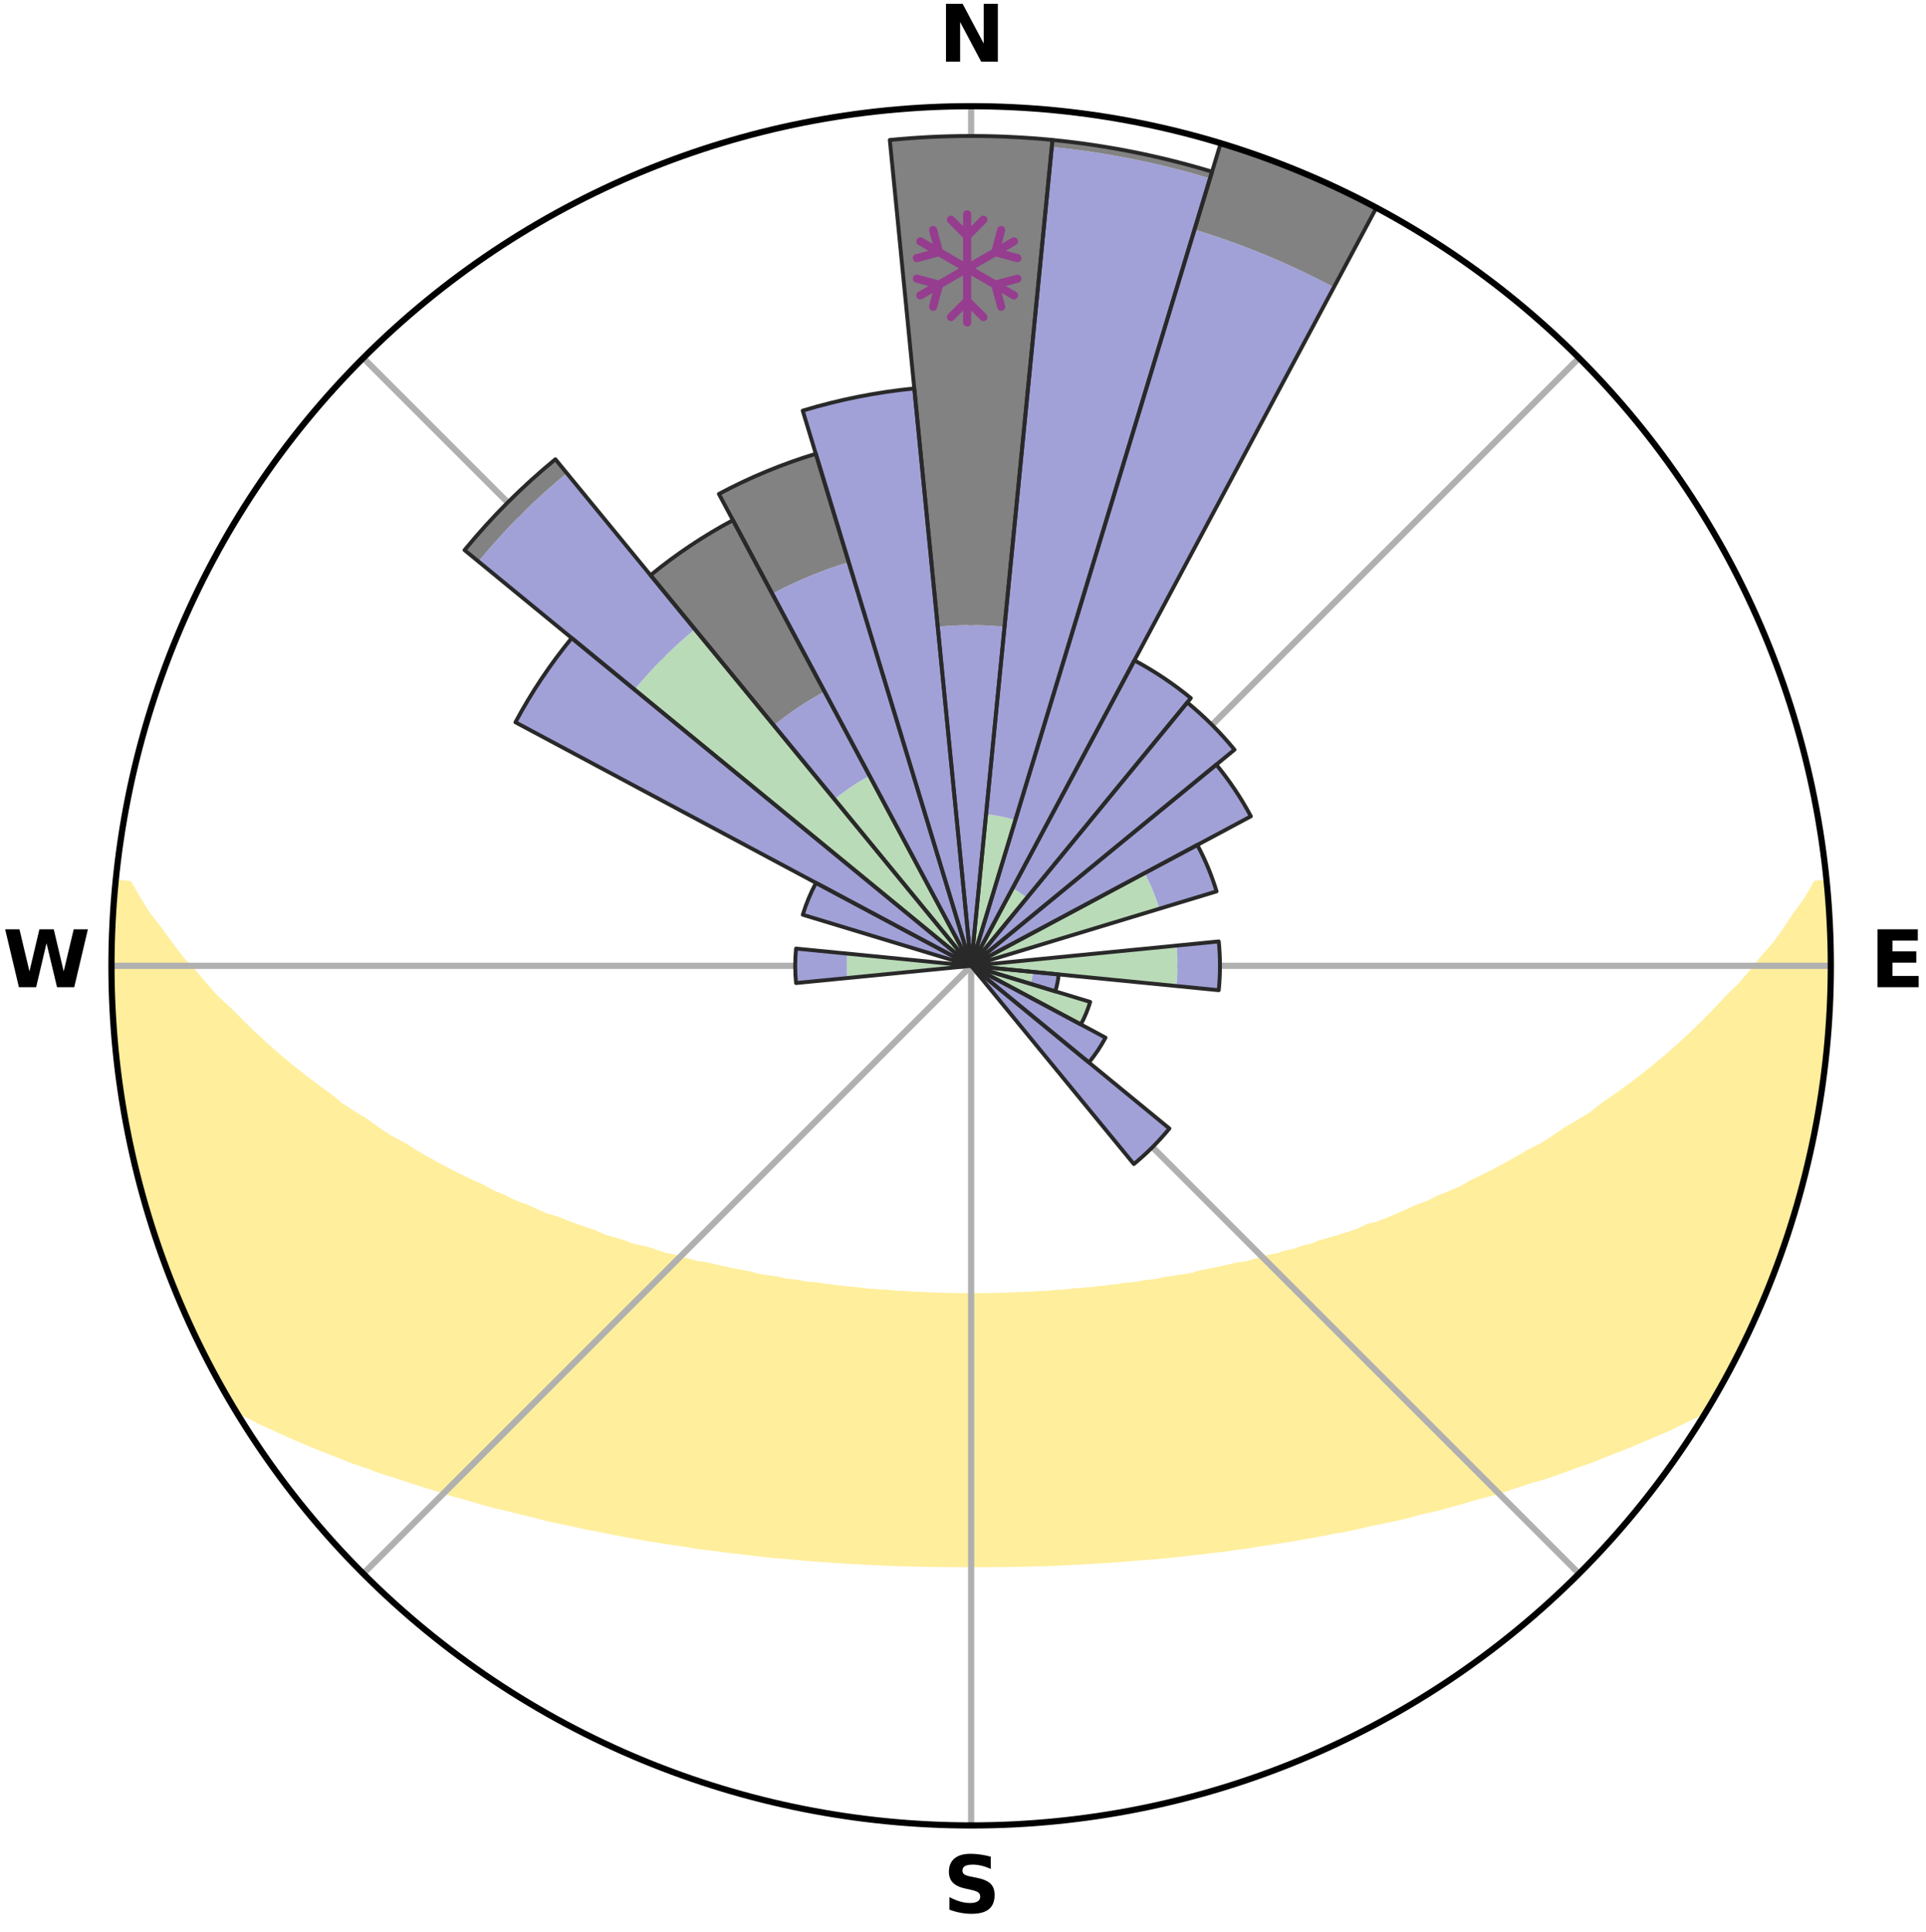 <?xml version="1.0" encoding="utf-8" standalone="no"?>
<!DOCTYPE svg PUBLIC "-//W3C//DTD SVG 1.1//EN"
  "http://www.w3.org/Graphics/SVG/1.1/DTD/svg11.dtd">
<svg xmlns:xlink="http://www.w3.org/1999/xlink" width="248.41pt" height="249.158pt" viewBox="0 0 248.41 249.158" xmlns="http://www.w3.org/2000/svg" version="1.1">
 <title>Ski Rose for Perfect North Slopes</title>
 <defs>
  <style type="text/css">*{stroke-linejoin: round; stroke-linecap: butt}</style>
 </defs>
 <g id="figure_1">
  <g id="patch_1">
   <path d="M 0 249.158 
L 248.41 249.158 
L 248.41 0 
L 0 0 
z
" style="fill: #ffffff"/>
  </g>
  <g id="axes_1">
   <g id="patch_2">
    <path d="M 236.135 124.579 
C 236.135 110.018 233.267 95.599 227.695 82.147 
C 222.122 68.695 213.955 56.471 203.659 46.175 
C 193.363 35.879 181.139 27.711 167.687 22.139 
C 154.235 16.567 139.815 13.699 125.255 13.699 
C 110.694 13.699 96.275 16.567 82.823 22.139 
C 69.371 27.711 57.147 35.879 46.851 46.175 
C 36.555 56.471 28.387 68.695 22.815 82.147 
C 17.243 95.599 14.375 110.018 14.375 124.579 
C 14.375 139.14 17.243 153.559 22.815 167.011 
C 28.387 180.463 36.555 192.687 46.851 202.983 
C 57.147 213.279 69.371 221.447 82.823 227.019 
C 96.275 232.591 110.694 235.459 125.255 235.459 
C 139.815 235.459 154.235 232.591 167.687 227.019 
C 181.139 221.447 193.363 213.279 203.659 202.983 
C 213.955 192.687 222.122 180.463 227.695 167.011 
C 233.267 153.559 236.135 139.14 236.135 124.579 
M 125.255 124.579 
C 125.255 124.579 125.255 124.579 125.255 124.579 
C 125.255 124.579 125.255 124.579 125.255 124.579 
C 125.255 124.579 125.255 124.579 125.255 124.579 
C 125.255 124.579 125.255 124.579 125.255 124.579 
C 125.255 124.579 125.255 124.579 125.255 124.579 
C 125.255 124.579 125.255 124.579 125.255 124.579 
C 125.255 124.579 125.255 124.579 125.255 124.579 
C 125.255 124.579 125.255 124.579 125.255 124.579 
C 125.255 124.579 125.255 124.579 125.255 124.579 
C 125.255 124.579 125.255 124.579 125.255 124.579 
C 125.255 124.579 125.255 124.579 125.255 124.579 
C 125.255 124.579 125.255 124.579 125.255 124.579 
C 125.255 124.579 125.255 124.579 125.255 124.579 
C 125.255 124.579 125.255 124.579 125.255 124.579 
C 125.255 124.579 125.255 124.579 125.255 124.579 
C 125.255 124.579 125.255 124.579 125.255 124.579 
z
" style="fill: #ffffff"/>
   </g>
   <g id="PolyCollection_1">
    <defs>
     <path id="m5dbd155d8f" d="M 235.558 -135.2 
L 234.303 -135.079 
L 233.167 -133.072 
L 231.72 -131.091 
L 230.434 -129.171 
L 229.099 -127.298 
L 227.487 -125.471 
L 226.071 -123.699 
L 224.621 -121.977 
L 222.903 -120.316 
L 221.394 -118.699 
L 219.859 -117.134 
L 218.3 -115.62 
L 216.718 -114.158 
L 215.117 -112.749 
L 213.497 -111.391 
L 211.861 -110.086 
L 210.211 -108.833 
L 208.548 -107.633 
L 206.874 -106.484 
L 205.417 -105.334 
L 203.726 -104.285 
L 202.029 -103.288 
L 200.548 -102.276 
L 199.06 -101.308 
L 197.354 -100.455 
L 195.86 -99.576 
L 194.365 -98.74 
L 192.869 -97.945 
L 191.374 -97.192 
L 189.881 -96.479 
L 188.588 -95.716 
L 187.1 -95.08 
L 185.619 -94.483 
L 184.331 -93.826 
L 182.862 -93.301 
L 181.583 -92.71 
L 180.307 -92.151 
L 179.037 -91.622 
L 177.771 -91.122 
L 176.347 -90.762 
L 175.261 -90.211 
L 174.018 -89.796 
L 172.784 -89.409 
L 171.56 -89.048 
L 170.346 -88.712 
L 169.285 -88.283 
L 168.091 -87.994 
L 167.042 -87.609 
L 165.869 -87.363 
L 164.835 -87.019 
L 163.685 -86.814 
L 162.667 -86.508 
L 161.656 -86.22 
L 160.652 -85.95 
L 159.551 -85.814 
L 158.566 -85.576 
L 157.59 -85.354 
L 156.622 -85.145 
L 155.662 -84.951 
L 154.712 -84.77 
L 153.85 -84.489 
L 152.914 -84.334 
L 151.987 -84.191 
L 151.07 -84.057 
L 150.162 -83.934 
L 149.325 -83.716 
L 148.432 -83.613 
L 147.549 -83.518 
L 146.726 -83.333 
L 145.859 -83.254 
L 145.001 -83.181 
L 144.192 -83.025 
L 143.349 -82.965 
L 142.549 -82.826 
L 141.721 -82.778 
L 140.929 -82.656 
L 140.114 -82.617 
L 139.331 -82.509 
L 138.529 -82.478 
L 137.754 -82.384 
L 136.981 -82.298 
L 136.195 -82.277 
L 135.429 -82.202 
L 134.664 -82.135 
L 133.893 -82.121 
L 133.134 -82.064 
L 132.378 -82.014 
L 131.618 -82.005 
L 130.865 -81.964 
L 130.114 -81.93 
L 129.362 -81.923 
L 128.614 -81.897 
L 127.867 -81.876 
L 127.12 -81.862 
L 126.374 -81.859 
L 125.628 -81.852 
L 124.882 -81.853 
L 124.136 -81.861 
L 123.39 -81.866 
L 122.643 -81.883 
L 121.896 -81.905 
L 121.148 -81.932 
L 120.397 -81.941 
L 119.646 -81.978 
L 118.894 -82.02 
L 118.135 -82.032 
L 117.379 -82.083 
L 116.621 -82.141 
L 115.85 -82.157 
L 115.087 -82.226 
L 114.321 -82.302 
L 113.537 -82.325 
L 112.765 -82.412 
L 111.969 -82.441 
L 111.189 -82.541 
L 110.407 -82.65 
L 109.593 -82.691 
L 108.803 -82.814 
L 107.976 -82.864 
L 107.177 -83.004 
L 106.336 -83.065 
L 105.529 -83.222 
L 104.672 -83.296 
L 103.806 -83.377 
L 102.985 -83.562 
L 102.103 -83.659 
L 101.213 -83.764 
L 100.377 -83.982 
L 99.471 -84.106 
L 98.555 -84.24 
L 97.63 -84.385 
L 96.776 -84.653 
L 95.836 -84.822 
L 94.888 -85.004 
L 93.93 -85.198 
L 92.964 -85.407 
L 91.99 -85.63 
L 91.007 -85.869 
L 89.908 -86.005 
L 88.906 -86.276 
L 87.897 -86.563 
L 86.881 -86.869 
L 85.734 -87.075 
L 84.702 -87.419 
L 83.664 -87.782 
L 82.484 -88.049 
L 81.292 -88.339 
L 80.233 -88.767 
L 79.021 -89.103 
L 77.799 -89.464 
L 76.725 -89.963 
L 75.488 -90.375 
L 74.243 -90.815 
L 72.99 -91.283 
L 71.731 -91.779 
L 70.289 -92.202 
L 69.016 -92.761 
L 67.739 -93.351 
L 66.272 -93.875 
L 64.987 -94.531 
L 63.508 -95.127 
L 62.219 -95.852 
L 60.732 -96.524 
L 59.241 -97.235 
L 57.748 -97.988 
L 56.255 -98.781 
L 54.761 -99.616 
L 53.27 -100.493 
L 51.782 -101.413 
L 50.081 -102.311 
L 48.602 -103.321 
L 47.131 -104.375 
L 45.444 -105.418 
L 43.764 -106.513 
L 42.321 -107.706 
L 40.662 -108.901 
L 39.015 -110.148 
L 37.383 -111.447 
L 35.767 -112.798 
L 34.169 -114.201 
L 32.59 -115.656 
L 31.034 -117.164 
L 29.501 -118.723 
L 27.758 -120.322 
L 26.28 -121.987 
L 24.832 -123.703 
L 23.182 -125.47 
L 21.805 -127.288 
L 20.469 -129.154 
L 18.952 -131.081 
L 17.726 -133.042 
L 16.576 -135.044 
L 14.934 -135.202 
L 14.934 -135.202 
L 14.775 -133.274 
L 14.648 -131.344 
L 14.555 -129.412 
L 14.493 -127.479 
L 14.465 -125.546 
L 14.468 -123.612 
L 14.503 -121.679 
L 14.568 -119.746 
L 14.663 -117.815 
L 14.79 -115.885 
L 14.946 -113.958 
L 15.132 -112.032 
L 15.348 -110.109 
L 15.593 -108.19 
L 16.062 -106.306 
L 16.365 -104.397 
L 16.697 -102.493 
L 17.06 -100.593 
L 17.452 -98.698 
L 18.062 -96.857 
L 18.513 -94.977 
L 18.967 -93.095 
L 19.659 -91.285 
L 20.198 -89.428 
L 20.738 -87.568 
L 21.514 -85.792 
L 22.115 -83.951 
L 22.92 -82.19 
L 23.59 -80.374 
L 24.489 -78.658 
L 25.214 -76.862 
L 26.026 -75.105 
L 26.997 -73.429 
L 27.815 -71.673 
L 28.756 -69.982 
L 29.725 -68.308 
L 31.42 -67.077 
L 33.356 -66.033 
L 35.406 -65.109 
L 37.394 -64.194 
L 39.388 -63.331 
L 41.383 -62.517 
L 43.373 -61.749 
L 45.284 -60.967 
L 47.259 -60.285 
L 49.156 -59.584 
L 51.109 -58.981 
L 52.983 -58.355 
L 54.847 -57.765 
L 56.698 -57.208 
L 58.477 -56.625 
L 60.303 -56.135 
L 62.06 -55.614 
L 63.805 -55.123 
L 65.589 -54.719 
L 67.308 -54.283 
L 69.014 -53.874 
L 70.662 -53.432 
L 72.343 -53.073 
L 74.01 -52.736 
L 75.623 -52.364 
L 77.262 -52.07 
L 78.853 -51.743 
L 80.431 -51.433 
L 81.999 -51.145 
L 83.555 -50.874 
L 85.099 -50.622 
L 86.632 -50.385 
L 88.153 -50.165 
L 89.641 -49.912 
L 91.14 -49.721 
L 92.629 -49.545 
L 94.089 -49.337 
L 95.556 -49.184 
L 96.998 -49.003 
L 98.433 -48.836 
L 99.86 -48.681 
L 101.291 -48.574 
L 102.702 -48.441 
L 104.106 -48.319 
L 105.504 -48.207 
L 106.895 -48.105 
L 108.28 -48.013 
L 109.66 -47.929 
L 111.035 -47.854 
L 112.404 -47.788 
L 113.77 -47.729 
L 115.128 -47.661 
L 116.486 -47.619 
L 117.841 -47.584 
L 119.193 -47.557 
L 120.543 -47.536 
L 121.89 -47.516 
L 123.237 -47.51 
L 124.582 -47.511 
L 125.927 -47.511 
L 127.273 -47.511 
L 128.619 -47.518 
L 129.967 -47.53 
L 131.317 -47.558 
L 132.668 -47.586 
L 134.023 -47.621 
L 135.381 -47.663 
L 136.743 -47.713 
L 138.105 -47.792 
L 139.474 -47.858 
L 140.849 -47.934 
L 142.228 -48.017 
L 143.613 -48.11 
L 145.005 -48.212 
L 146.402 -48.324 
L 147.806 -48.447 
L 149.229 -48.544 
L 150.648 -48.687 
L 152.075 -48.842 
L 153.509 -49.01 
L 154.967 -49.151 
L 156.418 -49.345 
L 157.897 -49.507 
L 159.366 -49.728 
L 160.865 -49.921 
L 162.352 -50.174 
L 163.874 -50.393 
L 165.405 -50.631 
L 166.95 -50.883 
L 168.505 -51.155 
L 170.073 -51.442 
L 171.651 -51.752 
L 173.277 -52.026 
L 174.881 -52.373 
L 176.493 -52.746 
L 178.159 -53.083 
L 179.84 -53.443 
L 181.534 -53.827 
L 183.194 -54.293 
L 184.962 -54.671 
L 186.695 -55.133 
L 188.44 -55.624 
L 190.196 -56.145 
L 192.023 -56.635 
L 193.861 -57.16 
L 195.651 -57.775 
L 197.516 -58.364 
L 199.457 -58.931 
L 201.342 -59.595 
L 203.239 -60.294 
L 205.214 -60.977 
L 207.123 -61.759 
L 209.114 -62.527 
L 211.108 -63.341 
L 213.102 -64.203 
L 215.17 -65.065 
L 217.141 -66.041 
L 219.152 -67.039 
L 220.787 -68.306 
L 221.729 -69.996 
L 222.693 -71.674 
L 223.601 -73.383 
L 224.464 -75.115 
L 225.316 -76.852 
L 226.131 -78.607 
L 226.922 -80.373 
L 227.584 -82.193 
L 228.336 -83.974 
L 229.039 -85.776 
L 229.691 -87.596 
L 230.294 -89.433 
L 231.001 -91.238 
L 231.498 -93.108 
L 232.085 -94.953 
L 232.534 -96.835 
L 233.015 -98.708 
L 233.507 -100.58 
L 233.877 -102.48 
L 234.276 -104.373 
L 234.526 -106.293 
L 234.844 -108.201 
L 235.121 -110.115 
L 235.356 -112.035 
L 235.55 -113.959 
L 235.705 -115.886 
L 235.909 -117.811 
L 235.985 -119.744 
L 236.023 -121.678 
L 236.026 -123.612 
L 236.11 -125.546 
L 236.043 -127.48 
L 235.942 -129.412 
L 235.924 -131.348 
L 235.757 -133.276 
L 235.558 -135.2 
z
" style="stroke: #ffee9c"/>
    </defs>
    <g clip-path="url(#p35028c6509)">
     <use xlink:href="#m5dbd155d8f" x="0" y="249.158" style="fill: #ffee9c; stroke: #ffee9c"/>
    </g>
   </g>
   <g id="matplotlib.axis_1">
    <g id="xtick_1">
     <g id="line2d_1">
      <path d="M 125.255 124.579 
L 125.255 13.699 
" clip-path="url(#p35028c6509)" style="fill: none; stroke: #b0b0b0; stroke-width: 0.8; stroke-linecap: square"/>
     </g>
     <g id="text_1">
      <!-- N -->
      <g transform="translate(121.07 7.958) scale(0.1 -0.1)">
       <defs>
        <path id="DejaVuSans-Bold-4e" d="M 588 4666 
L 1931 4666 
L 3628 1466 
L 3628 4666 
L 4769 4666 
L 4769 0 
L 3425 0 
L 1728 3200 
L 1728 0 
L 588 0 
L 588 4666 
z
" transform="scale(0.016)"/>
       </defs>
       <use xlink:href="#DejaVuSans-Bold-4e"/>
      </g>
     </g>
    </g>
    <g id="xtick_2">
     <g id="line2d_2">
      <path d="M 125.255 124.579 
L 203.659 46.175 
" clip-path="url(#p35028c6509)" style="fill: none; stroke: #b0b0b0; stroke-width: 0.8; stroke-linecap: square"/>
     </g>
    </g>
    <g id="xtick_3">
     <g id="line2d_3">
      <path d="M 125.255 124.579 
L 236.135 124.579 
" clip-path="url(#p35028c6509)" style="fill: none; stroke: #b0b0b0; stroke-width: 0.8; stroke-linecap: square"/>
     </g>
     <g id="text_2">
      <!-- E -->
      <g transform="translate(241.219 127.338) scale(0.1 -0.1)">
       <defs>
        <path id="DejaVuSans-Bold-45" d="M 588 4666 
L 3834 4666 
L 3834 3756 
L 1791 3756 
L 1791 2888 
L 3713 2888 
L 3713 1978 
L 1791 1978 
L 1791 909 
L 3903 909 
L 3903 0 
L 588 0 
L 588 4666 
z
" transform="scale(0.016)"/>
       </defs>
       <use xlink:href="#DejaVuSans-Bold-45"/>
      </g>
     </g>
    </g>
    <g id="xtick_4">
     <g id="line2d_4">
      <path d="M 125.255 124.579 
L 203.659 202.983 
" clip-path="url(#p35028c6509)" style="fill: none; stroke: #b0b0b0; stroke-width: 0.8; stroke-linecap: square"/>
     </g>
    </g>
    <g id="xtick_5">
     <g id="line2d_5">
      <path d="M 125.255 124.579 
L 125.255 235.459 
" clip-path="url(#p35028c6509)" style="fill: none; stroke: #b0b0b0; stroke-width: 0.8; stroke-linecap: square"/>
     </g>
     <g id="text_3">
      <!-- S -->
      <g transform="translate(121.654 246.718) scale(0.1 -0.1)">
       <defs>
        <path id="DejaVuSans-Bold-53" d="M 3834 4519 
L 3834 3531 
Q 3450 3703 3084 3790 
Q 2719 3878 2394 3878 
Q 1963 3878 1756 3759 
Q 1550 3641 1550 3391 
Q 1550 3203 1689 3098 
Q 1828 2994 2194 2919 
L 2706 2816 
Q 3484 2659 3812 2340 
Q 4141 2022 4141 1434 
Q 4141 663 3683 286 
Q 3225 -91 2284 -91 
Q 1841 -91 1394 -6 
Q 947 78 500 244 
L 500 1259 
Q 947 1022 1364 901 
Q 1781 781 2169 781 
Q 2563 781 2772 912 
Q 2981 1044 2981 1288 
Q 2981 1506 2839 1625 
Q 2697 1744 2272 1838 
L 1806 1941 
Q 1106 2091 782 2419 
Q 459 2747 459 3303 
Q 459 4000 909 4375 
Q 1359 4750 2203 4750 
Q 2588 4750 2994 4692 
Q 3400 4634 3834 4519 
z
" transform="scale(0.016)"/>
       </defs>
       <use xlink:href="#DejaVuSans-Bold-53"/>
      </g>
     </g>
    </g>
    <g id="xtick_6">
     <g id="line2d_6">
      <path d="M 125.255 124.579 
L 46.851 202.983 
" clip-path="url(#p35028c6509)" style="fill: none; stroke: #b0b0b0; stroke-width: 0.8; stroke-linecap: square"/>
     </g>
    </g>
    <g id="xtick_7">
     <g id="line2d_7">
      <path d="M 125.255 124.579 
L 14.375 124.579 
" clip-path="url(#p35028c6509)" style="fill: none; stroke: #b0b0b0; stroke-width: 0.8; stroke-linecap: square"/>
     </g>
     <g id="text_4">
      <!-- W -->
      <g transform="translate(0.36 127.338) scale(0.1 -0.1)">
       <defs>
        <path id="DejaVuSans-Bold-57" d="M 191 4666 
L 1344 4666 
L 2150 1275 
L 2950 4666 
L 4109 4666 
L 4909 1275 
L 5716 4666 
L 6859 4666 
L 5759 0 
L 4372 0 
L 3525 3547 
L 2688 0 
L 1300 0 
L 191 4666 
z
" transform="scale(0.016)"/>
       </defs>
       <use xlink:href="#DejaVuSans-Bold-57"/>
      </g>
     </g>
    </g>
    <g id="xtick_8">
     <g id="line2d_8">
      <path d="M 125.255 124.579 
L 46.851 46.175 
" clip-path="url(#p35028c6509)" style="fill: none; stroke: #b0b0b0; stroke-width: 0.8; stroke-linecap: square"/>
     </g>
    </g>
   </g>
   <g id="matplotlib.axis_2"/>
   <g id="patch_3">
    <path d="M 125.255 124.579 
C 125.255 124.579 125.255 124.579 125.255 124.579 
C 125.255 124.579 125.255 124.579 125.255 124.579 
L 125.255 124.579 
C 125.255 124.579 125.255 124.579 125.255 124.579 
C 125.255 124.579 125.255 124.579 125.255 124.579 
z
" clip-path="url(#p35028c6509)" style="fill: #d9d9d9"/>
   </g>
   <g id="patch_4">
    <path d="M 125.255 124.579 
C 125.255 124.579 125.255 124.579 125.255 124.579 
C 125.255 124.579 125.255 124.579 125.255 124.579 
L 125.255 124.579 
C 125.255 124.579 125.255 124.579 125.255 124.579 
C 125.255 124.579 125.255 124.579 125.255 124.579 
z
" clip-path="url(#p35028c6509)" style="fill: #d9d9d9"/>
   </g>
   <g id="patch_5">
    <path d="M 125.255 124.579 
C 125.255 124.579 125.255 124.579 125.255 124.579 
C 125.255 124.579 125.255 124.579 125.255 124.579 
L 125.255 124.579 
C 125.255 124.579 125.255 124.579 125.255 124.579 
C 125.255 124.579 125.255 124.579 125.255 124.579 
z
" clip-path="url(#p35028c6509)" style="fill: #d9d9d9"/>
   </g>
   <g id="patch_6">
    <path d="M 125.255 124.579 
C 125.255 124.579 125.255 124.579 125.255 124.579 
C 125.255 124.579 125.255 124.579 125.255 124.579 
L 125.255 124.579 
C 125.255 124.579 125.255 124.579 125.255 124.579 
C 125.255 124.579 125.255 124.579 125.255 124.579 
z
" clip-path="url(#p35028c6509)" style="fill: #d9d9d9"/>
   </g>
   <g id="patch_7">
    <path d="M 125.255 124.579 
C 125.255 124.579 125.255 124.579 125.255 124.579 
C 125.255 124.579 125.255 124.579 125.255 124.579 
L 125.255 124.579 
C 125.255 124.579 125.255 124.579 125.255 124.579 
C 125.255 124.579 125.255 124.579 125.255 124.579 
z
" clip-path="url(#p35028c6509)" style="fill: #d9d9d9"/>
   </g>
   <g id="patch_8">
    <path d="M 125.255 124.579 
C 125.255 124.579 125.255 124.579 125.255 124.579 
C 125.255 124.579 125.255 124.579 125.255 124.579 
L 125.255 124.579 
C 125.255 124.579 125.255 124.579 125.255 124.579 
C 125.255 124.579 125.255 124.579 125.255 124.579 
z
" clip-path="url(#p35028c6509)" style="fill: #d9d9d9"/>
   </g>
   <g id="patch_9">
    <path d="M 125.255 124.579 
C 125.255 124.579 125.255 124.579 125.255 124.579 
C 125.255 124.579 125.255 124.579 125.255 124.579 
L 125.255 124.579 
C 125.255 124.579 125.255 124.579 125.255 124.579 
C 125.255 124.579 125.255 124.579 125.255 124.579 
z
" clip-path="url(#p35028c6509)" style="fill: #d9d9d9"/>
   </g>
   <g id="patch_10">
    <path d="M 125.255 124.579 
C 125.255 124.579 125.255 124.579 125.255 124.579 
C 125.255 124.579 125.255 124.579 125.255 124.579 
L 125.255 124.579 
C 125.255 124.579 125.255 124.579 125.255 124.579 
C 125.255 124.579 125.255 124.579 125.255 124.579 
z
" clip-path="url(#p35028c6509)" style="fill: #d9d9d9"/>
   </g>
   <g id="patch_11">
    <path d="M 125.255 124.579 
C 125.255 124.579 125.255 124.579 125.255 124.579 
C 125.255 124.579 125.255 124.579 125.255 124.579 
L 125.255 124.579 
C 125.255 124.579 125.255 124.579 125.255 124.579 
C 125.255 124.579 125.255 124.579 125.255 124.579 
z
" clip-path="url(#p35028c6509)" style="fill: #d9d9d9"/>
   </g>
   <g id="patch_12">
    <path d="M 125.255 124.579 
C 125.255 124.579 125.255 124.579 125.255 124.579 
C 125.255 124.579 125.255 124.579 125.255 124.579 
L 125.255 124.579 
C 125.255 124.579 125.255 124.579 125.255 124.579 
C 125.255 124.579 125.255 124.579 125.255 124.579 
z
" clip-path="url(#p35028c6509)" style="fill: #d9d9d9"/>
   </g>
   <g id="patch_13">
    <path d="M 125.255 124.579 
C 125.255 124.579 125.255 124.579 125.255 124.579 
C 125.255 124.579 125.255 124.579 125.255 124.579 
L 125.255 124.579 
C 125.255 124.579 125.255 124.579 125.255 124.579 
C 125.255 124.579 125.255 124.579 125.255 124.579 
z
" clip-path="url(#p35028c6509)" style="fill: #d9d9d9"/>
   </g>
   <g id="patch_14">
    <path d="M 125.255 124.579 
C 125.255 124.579 125.255 124.579 125.255 124.579 
C 125.255 124.579 125.255 124.579 125.255 124.579 
L 125.255 124.579 
C 125.255 124.579 125.255 124.579 125.255 124.579 
C 125.255 124.579 125.255 124.579 125.255 124.579 
z
" clip-path="url(#p35028c6509)" style="fill: #d9d9d9"/>
   </g>
   <g id="patch_15">
    <path d="M 125.255 124.579 
C 125.255 124.579 125.255 124.579 125.255 124.579 
C 125.255 124.579 125.255 124.579 125.255 124.579 
L 125.255 124.579 
C 125.255 124.579 125.255 124.579 125.255 124.579 
C 125.255 124.579 125.255 124.579 125.255 124.579 
z
" clip-path="url(#p35028c6509)" style="fill: #d9d9d9"/>
   </g>
   <g id="patch_16">
    <path d="M 125.255 124.579 
C 125.255 124.579 125.255 124.579 125.255 124.579 
C 125.255 124.579 125.255 124.579 125.255 124.579 
L 125.255 124.579 
C 125.255 124.579 125.255 124.579 125.255 124.579 
C 125.255 124.579 125.255 124.579 125.255 124.579 
z
" clip-path="url(#p35028c6509)" style="fill: #d9d9d9"/>
   </g>
   <g id="patch_17">
    <path d="M 125.255 124.579 
C 125.255 124.579 125.255 124.579 125.255 124.579 
C 125.255 124.579 125.255 124.579 125.255 124.579 
L 125.255 124.579 
C 125.255 124.579 125.255 124.579 125.255 124.579 
C 125.255 124.579 125.255 124.579 125.255 124.579 
z
" clip-path="url(#p35028c6509)" style="fill: #d9d9d9"/>
   </g>
   <g id="patch_18">
    <path d="M 125.255 124.579 
C 125.255 124.579 125.255 124.579 125.255 124.579 
C 125.255 124.579 125.255 124.579 125.255 124.579 
L 125.255 124.579 
C 125.255 124.579 125.255 124.579 125.255 124.579 
C 125.255 124.579 125.255 124.579 125.255 124.579 
z
" clip-path="url(#p35028c6509)" style="fill: #d9d9d9"/>
   </g>
   <g id="patch_19">
    <path d="M 125.255 124.579 
C 125.255 124.579 125.255 124.579 125.255 124.579 
C 125.255 124.579 125.255 124.579 125.255 124.579 
L 125.255 124.579 
C 125.255 124.579 125.255 124.579 125.255 124.579 
C 125.255 124.579 125.255 124.579 125.255 124.579 
z
" clip-path="url(#p35028c6509)" style="fill: #d9d9d9"/>
   </g>
   <g id="patch_20">
    <path d="M 125.255 124.579 
C 125.255 124.579 125.255 124.579 125.255 124.579 
C 125.255 124.579 125.255 124.579 125.255 124.579 
L 125.255 124.579 
C 125.255 124.579 125.255 124.579 125.255 124.579 
C 125.255 124.579 125.255 124.579 125.255 124.579 
z
" clip-path="url(#p35028c6509)" style="fill: #d9d9d9"/>
   </g>
   <g id="patch_21">
    <path d="M 125.255 124.579 
C 125.255 124.579 125.255 124.579 125.255 124.579 
C 125.255 124.579 125.255 124.579 125.255 124.579 
L 125.255 124.579 
C 125.255 124.579 125.255 124.579 125.255 124.579 
C 125.255 124.579 125.255 124.579 125.255 124.579 
z
" clip-path="url(#p35028c6509)" style="fill: #d9d9d9"/>
   </g>
   <g id="patch_22">
    <path d="M 125.255 124.579 
C 125.255 124.579 125.255 124.579 125.255 124.579 
C 125.255 124.579 125.255 124.579 125.255 124.579 
L 125.255 124.579 
C 125.255 124.579 125.255 124.579 125.255 124.579 
C 125.255 124.579 125.255 124.579 125.255 124.579 
z
" clip-path="url(#p35028c6509)" style="fill: #d9d9d9"/>
   </g>
   <g id="patch_23">
    <path d="M 125.255 124.579 
C 125.255 124.579 125.255 124.579 125.255 124.579 
C 125.255 124.579 125.255 124.579 125.255 124.579 
L 125.255 124.579 
C 125.255 124.579 125.255 124.579 125.255 124.579 
C 125.255 124.579 125.255 124.579 125.255 124.579 
z
" clip-path="url(#p35028c6509)" style="fill: #d9d9d9"/>
   </g>
   <g id="patch_24">
    <path d="M 125.255 124.579 
C 125.255 124.579 125.255 124.579 125.255 124.579 
C 125.255 124.579 125.255 124.579 125.255 124.579 
L 125.255 124.579 
C 125.255 124.579 125.255 124.579 125.255 124.579 
C 125.255 124.579 125.255 124.579 125.255 124.579 
z
" clip-path="url(#p35028c6509)" style="fill: #d9d9d9"/>
   </g>
   <g id="patch_25">
    <path d="M 125.255 124.579 
C 125.255 124.579 125.255 124.579 125.255 124.579 
C 125.255 124.579 125.255 124.579 125.255 124.579 
L 125.255 124.579 
C 125.255 124.579 125.255 124.579 125.255 124.579 
C 125.255 124.579 125.255 124.579 125.255 124.579 
z
" clip-path="url(#p35028c6509)" style="fill: #d9d9d9"/>
   </g>
   <g id="patch_26">
    <path d="M 125.255 124.579 
C 125.255 124.579 125.255 124.579 125.255 124.579 
C 125.255 124.579 125.255 124.579 125.255 124.579 
L 125.255 124.579 
C 125.255 124.579 125.255 124.579 125.255 124.579 
C 125.255 124.579 125.255 124.579 125.255 124.579 
z
" clip-path="url(#p35028c6509)" style="fill: #d9d9d9"/>
   </g>
   <g id="patch_27">
    <path d="M 125.255 124.579 
C 125.255 124.579 125.255 124.579 125.255 124.579 
C 125.255 124.579 125.255 124.579 125.255 124.579 
L 125.255 124.579 
C 125.255 124.579 125.255 124.579 125.255 124.579 
C 125.255 124.579 125.255 124.579 125.255 124.579 
z
" clip-path="url(#p35028c6509)" style="fill: #d9d9d9"/>
   </g>
   <g id="patch_28">
    <path d="M 125.255 124.579 
C 125.255 124.579 125.255 124.579 125.255 124.579 
C 125.255 124.579 125.255 124.579 125.255 124.579 
L 125.255 124.579 
C 125.255 124.579 125.255 124.579 125.255 124.579 
C 125.255 124.579 125.255 124.579 125.255 124.579 
z
" clip-path="url(#p35028c6509)" style="fill: #d9d9d9"/>
   </g>
   <g id="patch_29">
    <path d="M 125.255 124.579 
C 125.255 124.579 125.255 124.579 125.255 124.579 
C 125.255 124.579 125.255 124.579 125.255 124.579 
L 125.255 124.579 
C 125.255 124.579 125.255 124.579 125.255 124.579 
C 125.255 124.579 125.255 124.579 125.255 124.579 
z
" clip-path="url(#p35028c6509)" style="fill: #d9d9d9"/>
   </g>
   <g id="patch_30">
    <path d="M 125.255 124.579 
C 125.255 124.579 125.255 124.579 125.255 124.579 
C 125.255 124.579 125.255 124.579 125.255 124.579 
L 125.255 124.579 
C 125.255 124.579 125.255 124.579 125.255 124.579 
C 125.255 124.579 125.255 124.579 125.255 124.579 
z
" clip-path="url(#p35028c6509)" style="fill: #d9d9d9"/>
   </g>
   <g id="patch_31">
    <path d="M 125.255 124.579 
C 125.255 124.579 125.255 124.579 125.255 124.579 
C 125.255 124.579 125.255 124.579 125.255 124.579 
L 125.255 124.579 
C 125.255 124.579 125.255 124.579 125.255 124.579 
C 125.255 124.579 125.255 124.579 125.255 124.579 
z
" clip-path="url(#p35028c6509)" style="fill: #d9d9d9"/>
   </g>
   <g id="patch_32">
    <path d="M 125.255 124.579 
C 125.255 124.579 125.255 124.579 125.255 124.579 
C 125.255 124.579 125.255 124.579 125.255 124.579 
L 125.255 124.579 
C 125.255 124.579 125.255 124.579 125.255 124.579 
C 125.255 124.579 125.255 124.579 125.255 124.579 
z
" clip-path="url(#p35028c6509)" style="fill: #d9d9d9"/>
   </g>
   <g id="patch_33">
    <path d="M 125.255 124.579 
C 125.255 124.579 125.255 124.579 125.255 124.579 
C 125.255 124.579 125.255 124.579 125.255 124.579 
L 125.255 124.579 
C 125.255 124.579 125.255 124.579 125.255 124.579 
C 125.255 124.579 125.255 124.579 125.255 124.579 
z
" clip-path="url(#p35028c6509)" style="fill: #d9d9d9"/>
   </g>
   <g id="patch_34">
    <path d="M 125.255 124.579 
C 125.255 124.579 125.255 124.579 125.255 124.579 
C 125.255 124.579 125.255 124.579 125.255 124.579 
L 125.255 124.579 
C 125.255 124.579 125.255 124.579 125.255 124.579 
C 125.255 124.579 125.255 124.579 125.255 124.579 
z
" clip-path="url(#p35028c6509)" style="fill: #d9d9d9"/>
   </g>
   <g id="patch_35">
    <path d="M 125.255 124.579 
C 125.255 124.579 125.255 124.579 125.255 124.579 
C 125.255 124.579 125.255 124.579 125.255 124.579 
L 125.255 124.579 
C 125.255 124.579 125.255 124.579 125.255 124.579 
C 125.255 124.579 125.255 124.579 125.255 124.579 
z
" clip-path="url(#p35028c6509)" style="fill: #badbb8"/>
   </g>
   <g id="patch_36">
    <path d="M 125.255 124.579 
C 125.255 124.579 125.255 124.579 125.255 124.579 
C 125.255 124.579 125.255 124.579 125.255 124.579 
L 130.96 105.773 
C 130.344 105.586 129.72 105.43 129.089 105.304 
C 128.458 105.179 127.821 105.084 127.181 105.021 
z
" clip-path="url(#p35028c6509)" style="fill: #badbb8"/>
   </g>
   <g id="patch_37">
    <path d="M 125.255 124.579 
C 125.255 124.579 125.255 124.579 125.255 124.579 
C 125.255 124.579 125.255 124.579 125.255 124.579 
L 125.255 124.579 
C 125.255 124.579 125.255 124.579 125.255 124.579 
C 125.255 124.579 125.255 124.579 125.255 124.579 
z
" clip-path="url(#p35028c6509)" style="fill: #badbb8"/>
   </g>
   <g id="patch_38">
    <path d="M 125.255 124.579 
C 125.255 124.579 125.255 124.579 125.255 124.579 
C 125.255 124.579 125.255 124.579 125.255 124.579 
L 132.453 115.808 
C 132.166 115.573 131.867 115.351 131.558 115.145 
C 131.25 114.939 130.931 114.748 130.603 114.573 
z
" clip-path="url(#p35028c6509)" style="fill: #badbb8"/>
   </g>
   <g id="patch_39">
    <path d="M 125.255 124.579 
C 125.255 124.579 125.255 124.579 125.255 124.579 
C 125.255 124.579 125.255 124.579 125.255 124.579 
L 125.255 124.579 
C 125.255 124.579 125.255 124.579 125.255 124.579 
C 125.255 124.579 125.255 124.579 125.255 124.579 
z
" clip-path="url(#p35028c6509)" style="fill: #badbb8"/>
   </g>
   <g id="patch_40">
    <path d="M 125.255 124.579 
C 125.255 124.579 125.255 124.579 125.255 124.579 
C 125.255 124.579 125.255 124.579 125.255 124.579 
L 125.255 124.579 
C 125.255 124.579 125.255 124.579 125.255 124.579 
C 125.255 124.579 125.255 124.579 125.255 124.579 
z
" clip-path="url(#p35028c6509)" style="fill: #badbb8"/>
   </g>
   <g id="patch_41">
    <path d="M 125.255 124.579 
C 125.255 124.579 125.255 124.579 125.255 124.579 
C 125.255 124.579 125.255 124.579 125.255 124.579 
L 149.533 117.214 
C 149.292 116.42 149.012 115.637 148.695 114.87 
C 148.377 114.103 148.021 113.352 147.63 112.619 
z
" clip-path="url(#p35028c6509)" style="fill: #badbb8"/>
   </g>
   <g id="patch_42">
    <path d="M 125.255 124.579 
C 125.255 124.579 125.255 124.579 125.255 124.579 
C 125.255 124.579 125.255 124.579 125.255 124.579 
L 125.255 124.579 
C 125.255 124.579 125.255 124.579 125.255 124.579 
C 125.255 124.579 125.255 124.579 125.255 124.579 
z
" clip-path="url(#p35028c6509)" style="fill: #badbb8"/>
   </g>
   <g id="patch_43">
    <path d="M 125.255 124.579 
C 125.255 124.579 125.255 124.579 125.255 124.579 
C 125.255 124.579 125.255 124.579 125.255 124.579 
L 151.736 127.187 
C 151.821 126.32 151.864 125.45 151.864 124.579 
C 151.864 123.708 151.821 122.838 151.736 121.971 
z
" clip-path="url(#p35028c6509)" style="fill: #badbb8"/>
   </g>
   <g id="patch_44">
    <path d="M 125.255 124.579 
C 125.255 124.579 125.255 124.579 125.255 124.579 
C 125.255 124.579 125.255 124.579 125.255 124.579 
L 132.932 126.908 
C 133.009 126.657 133.072 126.402 133.124 126.144 
C 133.175 125.887 133.213 125.627 133.239 125.365 
z
" clip-path="url(#p35028c6509)" style="fill: #badbb8"/>
   </g>
   <g id="patch_45">
    <path d="M 125.255 124.579 
C 125.255 124.579 125.255 124.579 125.255 124.579 
C 125.255 124.579 125.255 124.579 125.255 124.579 
L 139.406 132.143 
C 139.654 131.68 139.878 131.205 140.079 130.72 
C 140.28 130.234 140.457 129.74 140.61 129.237 
z
" clip-path="url(#p35028c6509)" style="fill: #badbb8"/>
   </g>
   <g id="patch_46">
    <path d="M 125.255 124.579 
C 125.255 124.579 125.255 124.579 125.255 124.579 
C 125.255 124.579 125.255 124.579 125.255 124.579 
L 125.255 124.579 
C 125.255 124.579 125.255 124.579 125.255 124.579 
C 125.255 124.579 125.255 124.579 125.255 124.579 
z
" clip-path="url(#p35028c6509)" style="fill: #badbb8"/>
   </g>
   <g id="patch_47">
    <path d="M 125.255 124.579 
C 125.255 124.579 125.255 124.579 125.255 124.579 
C 125.255 124.579 125.255 124.579 125.255 124.579 
L 125.255 124.579 
C 125.255 124.579 125.255 124.579 125.255 124.579 
C 125.255 124.579 125.255 124.579 125.255 124.579 
z
" clip-path="url(#p35028c6509)" style="fill: #badbb8"/>
   </g>
   <g id="patch_48">
    <path d="M 125.255 124.579 
C 125.255 124.579 125.255 124.579 125.255 124.579 
C 125.255 124.579 125.255 124.579 125.255 124.579 
L 125.255 124.579 
C 125.255 124.579 125.255 124.579 125.255 124.579 
C 125.255 124.579 125.255 124.579 125.255 124.579 
z
" clip-path="url(#p35028c6509)" style="fill: #badbb8"/>
   </g>
   <g id="patch_49">
    <path d="M 125.255 124.579 
C 125.255 124.579 125.255 124.579 125.255 124.579 
C 125.255 124.579 125.255 124.579 125.255 124.579 
L 125.255 124.579 
C 125.255 124.579 125.255 124.579 125.255 124.579 
C 125.255 124.579 125.255 124.579 125.255 124.579 
z
" clip-path="url(#p35028c6509)" style="fill: #badbb8"/>
   </g>
   <g id="patch_50">
    <path d="M 125.255 124.579 
C 125.255 124.579 125.255 124.579 125.255 124.579 
C 125.255 124.579 125.255 124.579 125.255 124.579 
L 125.255 124.579 
C 125.255 124.579 125.255 124.579 125.255 124.579 
C 125.255 124.579 125.255 124.579 125.255 124.579 
z
" clip-path="url(#p35028c6509)" style="fill: #badbb8"/>
   </g>
   <g id="patch_51">
    <path d="M 125.255 124.579 
C 125.255 124.579 125.255 124.579 125.255 124.579 
C 125.255 124.579 125.255 124.579 125.255 124.579 
L 125.255 124.579 
C 125.255 124.579 125.255 124.579 125.255 124.579 
C 125.255 124.579 125.255 124.579 125.255 124.579 
z
" clip-path="url(#p35028c6509)" style="fill: #badbb8"/>
   </g>
   <g id="patch_52">
    <path d="M 125.255 124.579 
C 125.255 124.579 125.255 124.579 125.255 124.579 
C 125.255 124.579 125.255 124.579 125.255 124.579 
L 125.255 124.579 
C 125.255 124.579 125.255 124.579 125.255 124.579 
C 125.255 124.579 125.255 124.579 125.255 124.579 
z
" clip-path="url(#p35028c6509)" style="fill: #badbb8"/>
   </g>
   <g id="patch_53">
    <path d="M 125.255 124.579 
C 125.255 124.579 125.255 124.579 125.255 124.579 
C 125.255 124.579 125.255 124.579 125.255 124.579 
L 125.255 124.579 
C 125.255 124.579 125.255 124.579 125.255 124.579 
C 125.255 124.579 125.255 124.579 125.255 124.579 
z
" clip-path="url(#p35028c6509)" style="fill: #badbb8"/>
   </g>
   <g id="patch_54">
    <path d="M 125.255 124.579 
C 125.255 124.579 125.255 124.579 125.255 124.579 
C 125.255 124.579 125.255 124.579 125.255 124.579 
L 125.255 124.579 
C 125.255 124.579 125.255 124.579 125.255 124.579 
C 125.255 124.579 125.255 124.579 125.255 124.579 
z
" clip-path="url(#p35028c6509)" style="fill: #badbb8"/>
   </g>
   <g id="patch_55">
    <path d="M 125.255 124.579 
C 125.255 124.579 125.255 124.579 125.255 124.579 
C 125.255 124.579 125.255 124.579 125.255 124.579 
L 125.255 124.579 
C 125.255 124.579 125.255 124.579 125.255 124.579 
C 125.255 124.579 125.255 124.579 125.255 124.579 
z
" clip-path="url(#p35028c6509)" style="fill: #badbb8"/>
   </g>
   <g id="patch_56">
    <path d="M 125.255 124.579 
C 125.255 124.579 125.255 124.579 125.255 124.579 
C 125.255 124.579 125.255 124.579 125.255 124.579 
L 125.255 124.579 
C 125.255 124.579 125.255 124.579 125.255 124.579 
C 125.255 124.579 125.255 124.579 125.255 124.579 
z
" clip-path="url(#p35028c6509)" style="fill: #badbb8"/>
   </g>
   <g id="patch_57">
    <path d="M 125.255 124.579 
C 125.255 124.579 125.255 124.579 125.255 124.579 
C 125.255 124.579 125.255 124.579 125.255 124.579 
L 125.255 124.579 
C 125.255 124.579 125.255 124.579 125.255 124.579 
C 125.255 124.579 125.255 124.579 125.255 124.579 
z
" clip-path="url(#p35028c6509)" style="fill: #badbb8"/>
   </g>
   <g id="patch_58">
    <path d="M 125.255 124.579 
C 125.255 124.579 125.255 124.579 125.255 124.579 
C 125.255 124.579 125.255 124.579 125.255 124.579 
L 125.255 124.579 
C 125.255 124.579 125.255 124.579 125.255 124.579 
C 125.255 124.579 125.255 124.579 125.255 124.579 
z
" clip-path="url(#p35028c6509)" style="fill: #badbb8"/>
   </g>
   <g id="patch_59">
    <path d="M 125.255 124.579 
C 125.255 124.579 125.255 124.579 125.255 124.579 
C 125.255 124.579 125.255 124.579 125.255 124.579 
L 109.286 123.006 
C 109.235 123.529 109.209 124.054 109.209 124.579 
C 109.209 125.104 109.235 125.629 109.286 126.152 
z
" clip-path="url(#p35028c6509)" style="fill: #badbb8"/>
   </g>
   <g id="patch_60">
    <path d="M 125.255 124.579 
C 125.255 124.579 125.255 124.579 125.255 124.579 
C 125.255 124.579 125.255 124.579 125.255 124.579 
L 125.255 124.579 
C 125.255 124.579 125.255 124.579 125.255 124.579 
C 125.255 124.579 125.255 124.579 125.255 124.579 
z
" clip-path="url(#p35028c6509)" style="fill: #badbb8"/>
   </g>
   <g id="patch_61">
    <path d="M 125.255 124.579 
C 125.255 124.579 125.255 124.579 125.255 124.579 
C 125.255 124.579 125.255 124.579 125.255 124.579 
L 125.255 124.579 
C 125.255 124.579 125.255 124.579 125.255 124.579 
C 125.255 124.579 125.255 124.579 125.255 124.579 
z
" clip-path="url(#p35028c6509)" style="fill: #badbb8"/>
   </g>
   <g id="patch_62">
    <path d="M 125.255 124.579 
C 125.255 124.579 125.255 124.579 125.255 124.579 
C 125.255 124.579 125.255 124.579 125.255 124.579 
L 125.255 124.579 
C 125.255 124.579 125.255 124.579 125.255 124.579 
C 125.255 124.579 125.255 124.579 125.255 124.579 
z
" clip-path="url(#p35028c6509)" style="fill: #badbb8"/>
   </g>
   <g id="patch_63">
    <path d="M 125.255 124.579 
C 125.255 124.579 125.255 124.579 125.255 124.579 
C 125.255 124.579 125.255 124.579 125.255 124.579 
L 89.627 81.166 
C 88.206 82.332 86.843 83.567 85.543 84.867 
C 84.243 86.167 83.008 87.53 81.842 88.951 
z
" clip-path="url(#p35028c6509)" style="fill: #badbb8"/>
   </g>
   <g id="patch_64">
    <path d="M 125.255 124.579 
C 125.255 124.579 125.255 124.579 125.255 124.579 
C 125.255 124.579 125.255 124.579 125.255 124.579 
L 112.154 100.068 
C 111.351 100.497 110.571 100.965 109.814 101.47 
C 109.058 101.976 108.327 102.518 107.623 103.095 
z
" clip-path="url(#p35028c6509)" style="fill: #badbb8"/>
   </g>
   <g id="patch_65">
    <path d="M 125.255 124.579 
C 125.255 124.579 125.255 124.579 125.255 124.579 
C 125.255 124.579 125.255 124.579 125.255 124.579 
L 125.255 124.579 
C 125.255 124.579 125.255 124.579 125.255 124.579 
C 125.255 124.579 125.255 124.579 125.255 124.579 
z
" clip-path="url(#p35028c6509)" style="fill: #badbb8"/>
   </g>
   <g id="patch_66">
    <path d="M 125.255 124.579 
C 125.255 124.579 125.255 124.579 125.255 124.579 
C 125.255 124.579 125.255 124.579 125.255 124.579 
L 125.255 124.579 
C 125.255 124.579 125.255 124.579 125.255 124.579 
C 125.255 124.579 125.255 124.579 125.255 124.579 
z
" clip-path="url(#p35028c6509)" style="fill: #badbb8"/>
   </g>
   <g id="patch_67">
    <path d="M 125.255 124.579 
C 125.255 124.579 125.255 124.579 125.255 124.579 
C 125.255 124.579 125.255 124.579 125.255 124.579 
L 129.562 80.847 
C 128.131 80.706 126.693 80.635 125.255 80.635 
C 123.816 80.635 122.379 80.706 120.948 80.847 
z
" clip-path="url(#p35028c6509)" style="fill: #a1a1d8"/>
   </g>
   <g id="patch_68">
    <path d="M 127.181 105.021 
C 127.821 105.084 128.458 105.179 129.089 105.304 
C 129.72 105.43 130.344 105.586 130.96 105.773 
L 156.064 23.015 
C 152.74 22.006 149.368 21.162 145.961 20.484 
C 142.553 19.806 139.115 19.296 135.658 18.956 
z
" clip-path="url(#p35028c6509)" style="fill: #a1a1d8"/>
   </g>
   <g id="patch_69">
    <path d="M 125.255 124.579 
C 125.255 124.579 125.255 124.579 125.255 124.579 
C 125.255 124.579 125.255 124.579 125.255 124.579 
L 172.036 37.058 
C 169.171 35.527 166.233 34.137 163.232 32.894 
C 160.231 31.651 157.171 30.556 154.062 29.613 
z
" clip-path="url(#p35028c6509)" style="fill: #a1a1d8"/>
   </g>
   <g id="patch_70">
    <path d="M 130.603 114.573 
C 130.931 114.748 131.25 114.939 131.558 115.145 
C 131.867 115.351 132.166 115.573 132.453 115.808 
L 153.593 90.049 
C 152.463 89.121 151.288 88.25 150.072 87.437 
C 148.857 86.625 147.602 85.873 146.312 85.184 
z
" clip-path="url(#p35028c6509)" style="fill: #a1a1d8"/>
   </g>
   <g id="patch_71">
    <path d="M 125.255 124.579 
C 125.255 124.579 125.255 124.579 125.255 124.579 
C 125.255 124.579 125.255 124.579 125.255 124.579 
L 159.224 96.701 
C 158.311 95.59 157.345 94.523 156.328 93.506 
C 155.311 92.489 154.244 91.523 153.132 90.61 
z
" clip-path="url(#p35028c6509)" style="fill: #a1a1d8"/>
   </g>
   <g id="patch_72">
    <path d="M 125.255 124.579 
C 125.255 124.579 125.255 124.579 125.255 124.579 
C 125.255 124.579 125.255 124.579 125.255 124.579 
L 161.334 105.295 
C 160.703 104.114 160.014 102.964 159.27 101.851 
C 158.526 100.738 157.728 99.661 156.878 98.626 
z
" clip-path="url(#p35028c6509)" style="fill: #a1a1d8"/>
   </g>
   <g id="patch_73">
    <path d="M 147.63 112.619 
C 148.021 113.352 148.377 114.103 148.695 114.87 
C 149.012 115.637 149.292 116.42 149.533 117.214 
L 156.91 114.977 
C 156.596 113.94 156.231 112.92 155.816 111.92 
C 155.402 110.92 154.939 109.94 154.428 108.985 
z
" clip-path="url(#p35028c6509)" style="fill: #a1a1d8"/>
   </g>
   <g id="patch_74">
    <path d="M 125.255 124.579 
C 125.255 124.579 125.255 124.579 125.255 124.579 
C 125.255 124.579 125.255 124.579 125.255 124.579 
L 125.255 124.579 
C 125.255 124.579 125.255 124.579 125.255 124.579 
C 125.255 124.579 125.255 124.579 125.255 124.579 
z
" clip-path="url(#p35028c6509)" style="fill: #a1a1d8"/>
   </g>
   <g id="patch_75">
    <path d="M 151.736 121.971 
C 151.821 122.838 151.864 123.708 151.864 124.579 
C 151.864 125.45 151.821 126.32 151.736 127.187 
L 157.192 127.725 
C 157.295 126.679 157.347 125.629 157.347 124.579 
C 157.347 123.529 157.295 122.479 157.192 121.433 
z
" clip-path="url(#p35028c6509)" style="fill: #a1a1d8"/>
   </g>
   <g id="patch_76">
    <path d="M 133.239 125.365 
C 133.213 125.627 133.175 125.887 133.124 126.144 
C 133.072 126.402 133.009 126.657 132.932 126.908 
L 136.113 127.873 
C 136.22 127.517 136.311 127.157 136.383 126.793 
C 136.456 126.428 136.51 126.061 136.546 125.691 
z
" clip-path="url(#p35028c6509)" style="fill: #a1a1d8"/>
   </g>
   <g id="patch_77">
    <path d="M 140.61 129.237 
C 140.457 129.74 140.28 130.234 140.079 130.72 
C 139.878 131.205 139.654 131.68 139.406 132.143 
L 139.406 132.143 
C 139.654 131.68 139.878 131.205 140.079 130.72 
C 140.28 130.234 140.457 129.74 140.61 129.237 
z
" clip-path="url(#p35028c6509)" style="fill: #a1a1d8"/>
   </g>
   <g id="patch_78">
    <path d="M 125.255 124.579 
C 125.255 124.579 125.255 124.579 125.255 124.579 
C 125.255 124.579 125.255 124.579 125.255 124.579 
L 140.446 137.046 
C 140.854 136.549 141.238 136.032 141.595 135.497 
C 141.952 134.962 142.283 134.41 142.587 133.843 
z
" clip-path="url(#p35028c6509)" style="fill: #a1a1d8"/>
   </g>
   <g id="patch_79">
    <path d="M 125.255 124.579 
C 125.255 124.579 125.255 124.579 125.255 124.579 
C 125.255 124.579 125.255 124.579 125.255 124.579 
L 146.24 150.15 
C 147.077 149.463 147.88 148.736 148.646 147.97 
C 149.411 147.204 150.139 146.402 150.826 145.565 
z
" clip-path="url(#p35028c6509)" style="fill: #a1a1d8"/>
   </g>
   <g id="patch_80">
    <path d="M 125.255 124.579 
C 125.255 124.579 125.255 124.579 125.255 124.579 
C 125.255 124.579 125.255 124.579 125.255 124.579 
L 125.255 124.579 
C 125.255 124.579 125.255 124.579 125.255 124.579 
C 125.255 124.579 125.255 124.579 125.255 124.579 
z
" clip-path="url(#p35028c6509)" style="fill: #a1a1d8"/>
   </g>
   <g id="patch_81">
    <path d="M 125.255 124.579 
C 125.255 124.579 125.255 124.579 125.255 124.579 
C 125.255 124.579 125.255 124.579 125.255 124.579 
L 125.255 124.579 
C 125.255 124.579 125.255 124.579 125.255 124.579 
C 125.255 124.579 125.255 124.579 125.255 124.579 
z
" clip-path="url(#p35028c6509)" style="fill: #a1a1d8"/>
   </g>
   <g id="patch_82">
    <path d="M 125.255 124.579 
C 125.255 124.579 125.255 124.579 125.255 124.579 
C 125.255 124.579 125.255 124.579 125.255 124.579 
L 125.255 124.579 
C 125.255 124.579 125.255 124.579 125.255 124.579 
C 125.255 124.579 125.255 124.579 125.255 124.579 
z
" clip-path="url(#p35028c6509)" style="fill: #a1a1d8"/>
   </g>
   <g id="patch_83">
    <path d="M 125.255 124.579 
C 125.255 124.579 125.255 124.579 125.255 124.579 
C 125.255 124.579 125.255 124.579 125.255 124.579 
L 125.255 124.579 
C 125.255 124.579 125.255 124.579 125.255 124.579 
C 125.255 124.579 125.255 124.579 125.255 124.579 
z
" clip-path="url(#p35028c6509)" style="fill: #a1a1d8"/>
   </g>
   <g id="patch_84">
    <path d="M 125.255 124.579 
C 125.255 124.579 125.255 124.579 125.255 124.579 
C 125.255 124.579 125.255 124.579 125.255 124.579 
L 125.255 124.579 
C 125.255 124.579 125.255 124.579 125.255 124.579 
C 125.255 124.579 125.255 124.579 125.255 124.579 
z
" clip-path="url(#p35028c6509)" style="fill: #a1a1d8"/>
   </g>
   <g id="patch_85">
    <path d="M 125.255 124.579 
C 125.255 124.579 125.255 124.579 125.255 124.579 
C 125.255 124.579 125.255 124.579 125.255 124.579 
L 125.255 124.579 
C 125.255 124.579 125.255 124.579 125.255 124.579 
C 125.255 124.579 125.255 124.579 125.255 124.579 
z
" clip-path="url(#p35028c6509)" style="fill: #a1a1d8"/>
   </g>
   <g id="patch_86">
    <path d="M 125.255 124.579 
C 125.255 124.579 125.255 124.579 125.255 124.579 
C 125.255 124.579 125.255 124.579 125.255 124.579 
L 125.255 124.579 
C 125.255 124.579 125.255 124.579 125.255 124.579 
C 125.255 124.579 125.255 124.579 125.255 124.579 
z
" clip-path="url(#p35028c6509)" style="fill: #a1a1d8"/>
   </g>
   <g id="patch_87">
    <path d="M 125.255 124.579 
C 125.255 124.579 125.255 124.579 125.255 124.579 
C 125.255 124.579 125.255 124.579 125.255 124.579 
L 125.255 124.579 
C 125.255 124.579 125.255 124.579 125.255 124.579 
C 125.255 124.579 125.255 124.579 125.255 124.579 
z
" clip-path="url(#p35028c6509)" style="fill: #a1a1d8"/>
   </g>
   <g id="patch_88">
    <path d="M 125.255 124.579 
C 125.255 124.579 125.255 124.579 125.255 124.579 
C 125.255 124.579 125.255 124.579 125.255 124.579 
L 125.255 124.579 
C 125.255 124.579 125.255 124.579 125.255 124.579 
C 125.255 124.579 125.255 124.579 125.255 124.579 
z
" clip-path="url(#p35028c6509)" style="fill: #a1a1d8"/>
   </g>
   <g id="patch_89">
    <path d="M 125.255 124.579 
C 125.255 124.579 125.255 124.579 125.255 124.579 
C 125.255 124.579 125.255 124.579 125.255 124.579 
L 125.255 124.579 
C 125.255 124.579 125.255 124.579 125.255 124.579 
C 125.255 124.579 125.255 124.579 125.255 124.579 
z
" clip-path="url(#p35028c6509)" style="fill: #a1a1d8"/>
   </g>
   <g id="patch_90">
    <path d="M 125.255 124.579 
C 125.255 124.579 125.255 124.579 125.255 124.579 
C 125.255 124.579 125.255 124.579 125.255 124.579 
L 125.255 124.579 
C 125.255 124.579 125.255 124.579 125.255 124.579 
C 125.255 124.579 125.255 124.579 125.255 124.579 
z
" clip-path="url(#p35028c6509)" style="fill: #a1a1d8"/>
   </g>
   <g id="patch_91">
    <path d="M 109.286 126.152 
C 109.235 125.629 109.209 125.104 109.209 124.579 
C 109.209 124.054 109.235 123.529 109.286 123.006 
L 102.672 122.355 
C 102.599 123.094 102.562 123.836 102.562 124.579 
C 102.562 125.322 102.599 126.064 102.672 126.803 
z
" clip-path="url(#p35028c6509)" style="fill: #a1a1d8"/>
   </g>
   <g id="patch_92">
    <path d="M 125.255 124.579 
C 125.255 124.579 125.255 124.579 125.255 124.579 
C 125.255 124.579 125.255 124.579 125.255 124.579 
L 125.255 124.579 
C 125.255 124.579 125.255 124.579 125.255 124.579 
C 125.255 124.579 125.255 124.579 125.255 124.579 
z
" clip-path="url(#p35028c6509)" style="fill: #a1a1d8"/>
   </g>
   <g id="patch_93">
    <path d="M 125.255 124.579 
C 125.255 124.579 125.255 124.579 125.255 124.579 
C 125.255 124.579 125.255 124.579 125.255 124.579 
L 105.242 113.882 
C 104.892 114.537 104.574 115.209 104.29 115.895 
C 104.006 116.581 103.755 117.281 103.54 117.992 
z
" clip-path="url(#p35028c6509)" style="fill: #a1a1d8"/>
   </g>
   <g id="patch_94">
    <path d="M 125.255 124.579 
C 125.255 124.579 125.255 124.579 125.255 124.579 
C 125.255 124.579 125.255 124.579 125.255 124.579 
L 73.738 82.301 
C 72.354 83.987 71.054 85.74 69.842 87.554 
C 68.63 89.367 67.508 91.24 66.48 93.163 
z
" clip-path="url(#p35028c6509)" style="fill: #a1a1d8"/>
   </g>
   <g id="patch_95">
    <path d="M 81.842 88.951 
C 83.008 87.53 84.243 86.167 85.543 84.867 
C 86.843 83.567 88.206 82.332 89.627 81.166 
L 73.101 61.029 
C 71.02 62.736 69.025 64.544 67.123 66.447 
C 65.22 68.35 63.412 70.345 61.705 72.425 
z
" clip-path="url(#p35028c6509)" style="fill: #a1a1d8"/>
   </g>
   <g id="patch_96">
    <path d="M 107.623 103.095 
C 108.327 102.518 109.058 101.976 109.814 101.47 
C 110.571 100.965 111.351 100.497 112.154 100.068 
L 106.345 89.201 
C 105.187 89.82 104.06 90.495 102.968 91.225 
C 101.876 91.954 100.821 92.737 99.806 93.57 
z
" clip-path="url(#p35028c6509)" style="fill: #a1a1d8"/>
   </g>
   <g id="patch_97">
    <path d="M 125.255 124.579 
C 125.255 124.579 125.255 124.579 125.255 124.579 
C 125.255 124.579 125.255 124.579 125.255 124.579 
L 109.459 72.508 
C 107.755 73.025 106.077 73.625 104.431 74.307 
C 102.786 74.988 101.175 75.75 99.604 76.59 
z
" clip-path="url(#p35028c6509)" style="fill: #a1a1d8"/>
   </g>
   <g id="patch_98">
    <path d="M 125.255 124.579 
C 125.255 124.579 125.255 124.579 125.255 124.579 
C 125.255 124.579 125.255 124.579 125.255 124.579 
L 117.92 50.106 
C 115.482 50.346 113.058 50.706 110.656 51.183 
C 108.253 51.661 105.876 52.257 103.532 52.968 
z
" clip-path="url(#p35028c6509)" style="fill: #a1a1d8"/>
   </g>
   <g id="patch_99">
    <path d="M 120.948 80.847 
C 122.379 80.706 123.816 80.635 125.255 80.635 
C 126.693 80.635 128.131 80.706 129.562 80.847 
L 135.747 18.054 
C 132.26 17.711 128.758 17.539 125.255 17.539 
C 121.751 17.539 118.25 17.711 114.763 18.054 
z
" clip-path="url(#p35028c6509)" style="fill: #828282"/>
   </g>
   <g id="patch_100">
    <path d="M 135.658 18.956 
C 139.115 19.296 142.553 19.806 145.961 20.484 
C 149.368 21.162 152.74 22.006 156.064 23.015 
L 156.327 22.148 
C 152.974 21.131 149.574 20.279 146.137 19.596 
C 142.701 18.912 139.233 18.398 135.747 18.054 
z
" clip-path="url(#p35028c6509)" style="fill: #828282"/>
   </g>
   <g id="patch_101">
    <path d="M 154.062 29.613 
C 157.171 30.556 160.231 31.651 163.232 32.894 
C 166.233 34.137 169.171 35.527 172.036 37.058 
L 177.523 26.792 
C 174.323 25.081 171.04 23.528 167.687 22.139 
C 164.334 20.75 160.915 19.527 157.442 18.474 
z
" clip-path="url(#p35028c6509)" style="fill: #828282"/>
   </g>
   <g id="patch_102">
    <path d="M 146.312 85.184 
C 147.602 85.873 148.857 86.625 150.072 87.437 
C 151.288 88.25 152.463 89.121 153.593 90.049 
L 153.593 90.049 
C 152.463 89.121 151.288 88.25 150.072 87.437 
C 148.857 86.625 147.602 85.873 146.312 85.184 
z
" clip-path="url(#p35028c6509)" style="fill: #828282"/>
   </g>
   <g id="patch_103">
    <path d="M 153.132 90.61 
C 154.244 91.523 155.311 92.489 156.328 93.506 
C 157.345 94.523 158.311 95.59 159.224 96.701 
L 159.224 96.701 
C 158.311 95.59 157.345 94.523 156.328 93.506 
C 155.311 92.489 154.244 91.523 153.132 90.61 
z
" clip-path="url(#p35028c6509)" style="fill: #828282"/>
   </g>
   <g id="patch_104">
    <path d="M 156.878 98.626 
C 157.728 99.661 158.526 100.738 159.27 101.851 
C 160.014 102.964 160.703 104.114 161.334 105.295 
L 161.334 105.295 
C 160.703 104.114 160.014 102.964 159.27 101.851 
C 158.526 100.738 157.728 99.661 156.878 98.626 
z
" clip-path="url(#p35028c6509)" style="fill: #828282"/>
   </g>
   <g id="patch_105">
    <path d="M 154.428 108.985 
C 154.939 109.94 155.402 110.92 155.816 111.92 
C 156.231 112.92 156.596 113.94 156.91 114.977 
L 156.91 114.977 
C 156.596 113.94 156.231 112.92 155.816 111.92 
C 155.402 110.92 154.939 109.94 154.428 108.985 
z
" clip-path="url(#p35028c6509)" style="fill: #828282"/>
   </g>
   <g id="patch_106">
    <path d="M 125.255 124.579 
C 125.255 124.579 125.255 124.579 125.255 124.579 
C 125.255 124.579 125.255 124.579 125.255 124.579 
L 125.255 124.579 
C 125.255 124.579 125.255 124.579 125.255 124.579 
C 125.255 124.579 125.255 124.579 125.255 124.579 
z
" clip-path="url(#p35028c6509)" style="fill: #828282"/>
   </g>
   <g id="patch_107">
    <path d="M 157.192 121.433 
C 157.295 122.479 157.347 123.529 157.347 124.579 
C 157.347 125.629 157.295 126.679 157.192 127.725 
L 157.192 127.725 
C 157.295 126.679 157.347 125.629 157.347 124.579 
C 157.347 123.529 157.295 122.479 157.192 121.433 
z
" clip-path="url(#p35028c6509)" style="fill: #828282"/>
   </g>
   <g id="patch_108">
    <path d="M 136.546 125.691 
C 136.51 126.061 136.456 126.428 136.383 126.793 
C 136.311 127.157 136.22 127.517 136.113 127.873 
L 136.113 127.873 
C 136.22 127.517 136.311 127.157 136.383 126.793 
C 136.456 126.428 136.51 126.061 136.546 125.691 
z
" clip-path="url(#p35028c6509)" style="fill: #828282"/>
   </g>
   <g id="patch_109">
    <path d="M 140.61 129.237 
C 140.457 129.74 140.28 130.234 140.079 130.72 
C 139.878 131.205 139.654 131.68 139.406 132.143 
L 139.406 132.143 
C 139.654 131.68 139.878 131.205 140.079 130.72 
C 140.28 130.234 140.457 129.74 140.61 129.237 
z
" clip-path="url(#p35028c6509)" style="fill: #828282"/>
   </g>
   <g id="patch_110">
    <path d="M 142.587 133.843 
C 142.283 134.41 141.952 134.962 141.595 135.497 
C 141.238 136.032 140.854 136.549 140.446 137.046 
L 140.446 137.046 
C 140.854 136.549 141.238 136.032 141.595 135.497 
C 141.952 134.962 142.283 134.41 142.587 133.843 
z
" clip-path="url(#p35028c6509)" style="fill: #828282"/>
   </g>
   <g id="patch_111">
    <path d="M 150.826 145.565 
C 150.139 146.402 149.411 147.204 148.646 147.97 
C 147.88 148.736 147.077 149.463 146.24 150.15 
L 146.24 150.15 
C 147.077 149.463 147.88 148.736 148.646 147.97 
C 149.411 147.204 150.139 146.402 150.826 145.565 
z
" clip-path="url(#p35028c6509)" style="fill: #828282"/>
   </g>
   <g id="patch_112">
    <path d="M 125.255 124.579 
C 125.255 124.579 125.255 124.579 125.255 124.579 
C 125.255 124.579 125.255 124.579 125.255 124.579 
L 125.255 124.579 
C 125.255 124.579 125.255 124.579 125.255 124.579 
C 125.255 124.579 125.255 124.579 125.255 124.579 
z
" clip-path="url(#p35028c6509)" style="fill: #828282"/>
   </g>
   <g id="patch_113">
    <path d="M 125.255 124.579 
C 125.255 124.579 125.255 124.579 125.255 124.579 
C 125.255 124.579 125.255 124.579 125.255 124.579 
L 125.255 124.579 
C 125.255 124.579 125.255 124.579 125.255 124.579 
C 125.255 124.579 125.255 124.579 125.255 124.579 
z
" clip-path="url(#p35028c6509)" style="fill: #828282"/>
   </g>
   <g id="patch_114">
    <path d="M 125.255 124.579 
C 125.255 124.579 125.255 124.579 125.255 124.579 
C 125.255 124.579 125.255 124.579 125.255 124.579 
L 125.255 124.579 
C 125.255 124.579 125.255 124.579 125.255 124.579 
C 125.255 124.579 125.255 124.579 125.255 124.579 
z
" clip-path="url(#p35028c6509)" style="fill: #828282"/>
   </g>
   <g id="patch_115">
    <path d="M 125.255 124.579 
C 125.255 124.579 125.255 124.579 125.255 124.579 
C 125.255 124.579 125.255 124.579 125.255 124.579 
L 125.255 124.579 
C 125.255 124.579 125.255 124.579 125.255 124.579 
C 125.255 124.579 125.255 124.579 125.255 124.579 
z
" clip-path="url(#p35028c6509)" style="fill: #828282"/>
   </g>
   <g id="patch_116">
    <path d="M 125.255 124.579 
C 125.255 124.579 125.255 124.579 125.255 124.579 
C 125.255 124.579 125.255 124.579 125.255 124.579 
L 125.255 124.579 
C 125.255 124.579 125.255 124.579 125.255 124.579 
C 125.255 124.579 125.255 124.579 125.255 124.579 
z
" clip-path="url(#p35028c6509)" style="fill: #828282"/>
   </g>
   <g id="patch_117">
    <path d="M 125.255 124.579 
C 125.255 124.579 125.255 124.579 125.255 124.579 
C 125.255 124.579 125.255 124.579 125.255 124.579 
L 125.255 124.579 
C 125.255 124.579 125.255 124.579 125.255 124.579 
C 125.255 124.579 125.255 124.579 125.255 124.579 
z
" clip-path="url(#p35028c6509)" style="fill: #828282"/>
   </g>
   <g id="patch_118">
    <path d="M 125.255 124.579 
C 125.255 124.579 125.255 124.579 125.255 124.579 
C 125.255 124.579 125.255 124.579 125.255 124.579 
L 125.255 124.579 
C 125.255 124.579 125.255 124.579 125.255 124.579 
C 125.255 124.579 125.255 124.579 125.255 124.579 
z
" clip-path="url(#p35028c6509)" style="fill: #828282"/>
   </g>
   <g id="patch_119">
    <path d="M 125.255 124.579 
C 125.255 124.579 125.255 124.579 125.255 124.579 
C 125.255 124.579 125.255 124.579 125.255 124.579 
L 125.255 124.579 
C 125.255 124.579 125.255 124.579 125.255 124.579 
C 125.255 124.579 125.255 124.579 125.255 124.579 
z
" clip-path="url(#p35028c6509)" style="fill: #828282"/>
   </g>
   <g id="patch_120">
    <path d="M 125.255 124.579 
C 125.255 124.579 125.255 124.579 125.255 124.579 
C 125.255 124.579 125.255 124.579 125.255 124.579 
L 125.255 124.579 
C 125.255 124.579 125.255 124.579 125.255 124.579 
C 125.255 124.579 125.255 124.579 125.255 124.579 
z
" clip-path="url(#p35028c6509)" style="fill: #828282"/>
   </g>
   <g id="patch_121">
    <path d="M 125.255 124.579 
C 125.255 124.579 125.255 124.579 125.255 124.579 
C 125.255 124.579 125.255 124.579 125.255 124.579 
L 125.255 124.579 
C 125.255 124.579 125.255 124.579 125.255 124.579 
C 125.255 124.579 125.255 124.579 125.255 124.579 
z
" clip-path="url(#p35028c6509)" style="fill: #828282"/>
   </g>
   <g id="patch_122">
    <path d="M 125.255 124.579 
C 125.255 124.579 125.255 124.579 125.255 124.579 
C 125.255 124.579 125.255 124.579 125.255 124.579 
L 125.255 124.579 
C 125.255 124.579 125.255 124.579 125.255 124.579 
C 125.255 124.579 125.255 124.579 125.255 124.579 
z
" clip-path="url(#p35028c6509)" style="fill: #828282"/>
   </g>
   <g id="patch_123">
    <path d="M 102.672 126.803 
C 102.599 126.064 102.562 125.322 102.562 124.579 
C 102.562 123.836 102.599 123.094 102.672 122.355 
L 102.672 122.355 
C 102.599 123.094 102.562 123.836 102.562 124.579 
C 102.562 125.322 102.599 126.064 102.672 126.803 
z
" clip-path="url(#p35028c6509)" style="fill: #828282"/>
   </g>
   <g id="patch_124">
    <path d="M 125.255 124.579 
C 125.255 124.579 125.255 124.579 125.255 124.579 
C 125.255 124.579 125.255 124.579 125.255 124.579 
L 125.255 124.579 
C 125.255 124.579 125.255 124.579 125.255 124.579 
C 125.255 124.579 125.255 124.579 125.255 124.579 
z
" clip-path="url(#p35028c6509)" style="fill: #828282"/>
   </g>
   <g id="patch_125">
    <path d="M 103.54 117.992 
C 103.755 117.281 104.006 116.581 104.29 115.895 
C 104.574 115.209 104.892 114.537 105.242 113.882 
L 105.242 113.882 
C 104.892 114.537 104.574 115.209 104.29 115.895 
C 104.006 116.581 103.755 117.281 103.54 117.992 
z
" clip-path="url(#p35028c6509)" style="fill: #828282"/>
   </g>
   <g id="patch_126">
    <path d="M 66.48 93.163 
C 67.508 91.24 68.63 89.367 69.842 87.554 
C 71.054 85.74 72.354 83.987 73.738 82.301 
L 73.738 82.301 
C 72.354 83.987 71.054 85.74 69.842 87.554 
C 68.63 89.367 67.508 91.24 66.48 93.163 
z
" clip-path="url(#p35028c6509)" style="fill: #828282"/>
   </g>
   <g id="patch_127">
    <path d="M 61.705 72.425 
C 63.412 70.345 65.22 68.35 67.123 66.447 
C 69.025 64.544 71.02 62.736 73.101 61.029 
L 71.631 59.238 
C 69.492 60.994 67.441 62.853 65.485 64.809 
C 63.529 66.765 61.669 68.817 59.914 70.955 
z
" clip-path="url(#p35028c6509)" style="fill: #828282"/>
   </g>
   <g id="patch_128">
    <path d="M 99.806 93.57 
C 100.821 92.737 101.876 91.954 102.968 91.225 
C 104.06 90.495 105.187 89.82 106.345 89.201 
L 94.53 67.096 
C 92.648 68.102 90.817 69.199 89.043 70.385 
C 87.269 71.57 85.555 72.841 83.906 74.195 
z
" clip-path="url(#p35028c6509)" style="fill: #828282"/>
   </g>
   <g id="patch_129">
    <path d="M 99.604 76.59 
C 101.175 75.75 102.786 74.988 104.431 74.307 
C 106.077 73.625 107.755 73.025 109.459 72.508 
L 105.22 58.534 
C 103.059 59.19 100.93 59.952 98.843 60.816 
C 96.756 61.681 94.713 62.647 92.721 63.712 
z
" clip-path="url(#p35028c6509)" style="fill: #828282"/>
   </g>
   <g id="patch_130">
    <path d="M 103.532 52.968 
C 105.876 52.257 108.253 51.661 110.656 51.183 
C 113.058 50.706 115.482 50.346 117.92 50.106 
L 117.92 50.106 
C 115.482 50.346 113.058 50.706 110.656 51.183 
C 108.253 51.661 105.876 52.257 103.532 52.968 
z
" clip-path="url(#p35028c6509)" style="fill: #828282"/>
   </g>
   <g id="patch_131">
    <path d="M 125.255 124.579 
C 125.255 124.579 125.255 124.579 125.255 124.579 
C 125.255 124.579 125.255 124.579 125.255 124.579 
L 135.747 18.054 
C 132.26 17.711 128.758 17.539 125.255 17.539 
C 121.751 17.539 118.25 17.711 114.763 18.054 
L 125.255 124.579 
z
" clip-path="url(#p35028c6509)" style="fill: none; stroke: #292929; stroke-width: 0.5; stroke-linejoin: miter"/>
   </g>
   <g id="patch_132">
    <path d="M 125.255 124.579 
C 125.255 124.579 125.255 124.579 125.255 124.579 
C 125.255 124.579 125.255 124.579 125.255 124.579 
L 156.327 22.148 
C 152.974 21.131 149.574 20.279 146.137 19.596 
C 142.701 18.912 139.233 18.398 135.747 18.054 
L 125.255 124.579 
z
" clip-path="url(#p35028c6509)" style="fill: none; stroke: #292929; stroke-width: 0.5; stroke-linejoin: miter"/>
   </g>
   <g id="patch_133">
    <path d="M 125.255 124.579 
C 125.255 124.579 125.255 124.579 125.255 124.579 
C 125.255 124.579 125.255 124.579 125.255 124.579 
L 177.523 26.792 
C 174.323 25.081 171.04 23.528 167.687 22.139 
C 164.334 20.75 160.915 19.527 157.442 18.474 
L 125.255 124.579 
z
" clip-path="url(#p35028c6509)" style="fill: none; stroke: #292929; stroke-width: 0.5; stroke-linejoin: miter"/>
   </g>
   <g id="patch_134">
    <path d="M 125.255 124.579 
C 125.255 124.579 125.255 124.579 125.255 124.579 
C 125.255 124.579 125.255 124.579 125.255 124.579 
L 153.593 90.049 
C 152.463 89.121 151.288 88.25 150.072 87.437 
C 148.857 86.625 147.602 85.873 146.312 85.184 
L 125.255 124.579 
z
" clip-path="url(#p35028c6509)" style="fill: none; stroke: #292929; stroke-width: 0.5; stroke-linejoin: miter"/>
   </g>
   <g id="patch_135">
    <path d="M 125.255 124.579 
C 125.255 124.579 125.255 124.579 125.255 124.579 
C 125.255 124.579 125.255 124.579 125.255 124.579 
L 159.224 96.701 
C 158.311 95.59 157.345 94.523 156.328 93.506 
C 155.311 92.489 154.244 91.523 153.132 90.61 
L 125.255 124.579 
z
" clip-path="url(#p35028c6509)" style="fill: none; stroke: #292929; stroke-width: 0.5; stroke-linejoin: miter"/>
   </g>
   <g id="patch_136">
    <path d="M 125.255 124.579 
C 125.255 124.579 125.255 124.579 125.255 124.579 
C 125.255 124.579 125.255 124.579 125.255 124.579 
L 161.334 105.295 
C 160.703 104.114 160.014 102.964 159.27 101.851 
C 158.526 100.738 157.728 99.661 156.878 98.626 
L 125.255 124.579 
z
" clip-path="url(#p35028c6509)" style="fill: none; stroke: #292929; stroke-width: 0.5; stroke-linejoin: miter"/>
   </g>
   <g id="patch_137">
    <path d="M 125.255 124.579 
C 125.255 124.579 125.255 124.579 125.255 124.579 
C 125.255 124.579 125.255 124.579 125.255 124.579 
L 156.91 114.977 
C 156.596 113.94 156.231 112.92 155.816 111.92 
C 155.402 110.92 154.939 109.94 154.428 108.985 
L 125.255 124.579 
z
" clip-path="url(#p35028c6509)" style="fill: none; stroke: #292929; stroke-width: 0.5; stroke-linejoin: miter"/>
   </g>
   <g id="patch_138">
    <path d="M 125.255 124.579 
C 125.255 124.579 125.255 124.579 125.255 124.579 
C 125.255 124.579 125.255 124.579 125.255 124.579 
L 125.255 124.579 
C 125.255 124.579 125.255 124.579 125.255 124.579 
C 125.255 124.579 125.255 124.579 125.255 124.579 
L 125.255 124.579 
z
" clip-path="url(#p35028c6509)" style="fill: none; stroke: #292929; stroke-width: 0.5; stroke-linejoin: miter"/>
   </g>
   <g id="patch_139">
    <path d="M 125.255 124.579 
C 125.255 124.579 125.255 124.579 125.255 124.579 
C 125.255 124.579 125.255 124.579 125.255 124.579 
L 157.192 127.725 
C 157.295 126.679 157.347 125.629 157.347 124.579 
C 157.347 123.529 157.295 122.479 157.192 121.433 
L 125.255 124.579 
z
" clip-path="url(#p35028c6509)" style="fill: none; stroke: #292929; stroke-width: 0.5; stroke-linejoin: miter"/>
   </g>
   <g id="patch_140">
    <path d="M 125.255 124.579 
C 125.255 124.579 125.255 124.579 125.255 124.579 
C 125.255 124.579 125.255 124.579 125.255 124.579 
L 136.113 127.873 
C 136.22 127.517 136.311 127.157 136.383 126.793 
C 136.456 126.428 136.51 126.061 136.546 125.691 
L 125.255 124.579 
z
" clip-path="url(#p35028c6509)" style="fill: none; stroke: #292929; stroke-width: 0.5; stroke-linejoin: miter"/>
   </g>
   <g id="patch_141">
    <path d="M 125.255 124.579 
C 125.255 124.579 125.255 124.579 125.255 124.579 
C 125.255 124.579 125.255 124.579 125.255 124.579 
L 139.406 132.143 
C 139.654 131.68 139.878 131.205 140.079 130.72 
C 140.28 130.234 140.457 129.74 140.61 129.237 
L 125.255 124.579 
z
" clip-path="url(#p35028c6509)" style="fill: none; stroke: #292929; stroke-width: 0.5; stroke-linejoin: miter"/>
   </g>
   <g id="patch_142">
    <path d="M 125.255 124.579 
C 125.255 124.579 125.255 124.579 125.255 124.579 
C 125.255 124.579 125.255 124.579 125.255 124.579 
L 140.446 137.046 
C 140.854 136.549 141.238 136.032 141.595 135.497 
C 141.952 134.962 142.283 134.41 142.587 133.843 
L 125.255 124.579 
z
" clip-path="url(#p35028c6509)" style="fill: none; stroke: #292929; stroke-width: 0.5; stroke-linejoin: miter"/>
   </g>
   <g id="patch_143">
    <path d="M 125.255 124.579 
C 125.255 124.579 125.255 124.579 125.255 124.579 
C 125.255 124.579 125.255 124.579 125.255 124.579 
L 146.24 150.15 
C 147.077 149.463 147.88 148.736 148.646 147.97 
C 149.411 147.204 150.139 146.402 150.826 145.565 
L 125.255 124.579 
z
" clip-path="url(#p35028c6509)" style="fill: none; stroke: #292929; stroke-width: 0.5; stroke-linejoin: miter"/>
   </g>
   <g id="patch_144">
    <path d="M 125.255 124.579 
C 125.255 124.579 125.255 124.579 125.255 124.579 
C 125.255 124.579 125.255 124.579 125.255 124.579 
L 125.255 124.579 
C 125.255 124.579 125.255 124.579 125.255 124.579 
C 125.255 124.579 125.255 124.579 125.255 124.579 
L 125.255 124.579 
z
" clip-path="url(#p35028c6509)" style="fill: none; stroke: #292929; stroke-width: 0.5; stroke-linejoin: miter"/>
   </g>
   <g id="patch_145">
    <path d="M 125.255 124.579 
C 125.255 124.579 125.255 124.579 125.255 124.579 
C 125.255 124.579 125.255 124.579 125.255 124.579 
L 125.255 124.579 
C 125.255 124.579 125.255 124.579 125.255 124.579 
C 125.255 124.579 125.255 124.579 125.255 124.579 
L 125.255 124.579 
z
" clip-path="url(#p35028c6509)" style="fill: none; stroke: #292929; stroke-width: 0.5; stroke-linejoin: miter"/>
   </g>
   <g id="patch_146">
    <path d="M 125.255 124.579 
C 125.255 124.579 125.255 124.579 125.255 124.579 
C 125.255 124.579 125.255 124.579 125.255 124.579 
L 125.255 124.579 
C 125.255 124.579 125.255 124.579 125.255 124.579 
C 125.255 124.579 125.255 124.579 125.255 124.579 
L 125.255 124.579 
z
" clip-path="url(#p35028c6509)" style="fill: none; stroke: #292929; stroke-width: 0.5; stroke-linejoin: miter"/>
   </g>
   <g id="patch_147">
    <path d="M 125.255 124.579 
C 125.255 124.579 125.255 124.579 125.255 124.579 
C 125.255 124.579 125.255 124.579 125.255 124.579 
L 125.255 124.579 
C 125.255 124.579 125.255 124.579 125.255 124.579 
C 125.255 124.579 125.255 124.579 125.255 124.579 
L 125.255 124.579 
z
" clip-path="url(#p35028c6509)" style="fill: none; stroke: #292929; stroke-width: 0.5; stroke-linejoin: miter"/>
   </g>
   <g id="patch_148">
    <path d="M 125.255 124.579 
C 125.255 124.579 125.255 124.579 125.255 124.579 
C 125.255 124.579 125.255 124.579 125.255 124.579 
L 125.255 124.579 
C 125.255 124.579 125.255 124.579 125.255 124.579 
C 125.255 124.579 125.255 124.579 125.255 124.579 
L 125.255 124.579 
z
" clip-path="url(#p35028c6509)" style="fill: none; stroke: #292929; stroke-width: 0.5; stroke-linejoin: miter"/>
   </g>
   <g id="patch_149">
    <path d="M 125.255 124.579 
C 125.255 124.579 125.255 124.579 125.255 124.579 
C 125.255 124.579 125.255 124.579 125.255 124.579 
L 125.255 124.579 
C 125.255 124.579 125.255 124.579 125.255 124.579 
C 125.255 124.579 125.255 124.579 125.255 124.579 
L 125.255 124.579 
z
" clip-path="url(#p35028c6509)" style="fill: none; stroke: #292929; stroke-width: 0.5; stroke-linejoin: miter"/>
   </g>
   <g id="patch_150">
    <path d="M 125.255 124.579 
C 125.255 124.579 125.255 124.579 125.255 124.579 
C 125.255 124.579 125.255 124.579 125.255 124.579 
L 125.255 124.579 
C 125.255 124.579 125.255 124.579 125.255 124.579 
C 125.255 124.579 125.255 124.579 125.255 124.579 
L 125.255 124.579 
z
" clip-path="url(#p35028c6509)" style="fill: none; stroke: #292929; stroke-width: 0.5; stroke-linejoin: miter"/>
   </g>
   <g id="patch_151">
    <path d="M 125.255 124.579 
C 125.255 124.579 125.255 124.579 125.255 124.579 
C 125.255 124.579 125.255 124.579 125.255 124.579 
L 125.255 124.579 
C 125.255 124.579 125.255 124.579 125.255 124.579 
C 125.255 124.579 125.255 124.579 125.255 124.579 
L 125.255 124.579 
z
" clip-path="url(#p35028c6509)" style="fill: none; stroke: #292929; stroke-width: 0.5; stroke-linejoin: miter"/>
   </g>
   <g id="patch_152">
    <path d="M 125.255 124.579 
C 125.255 124.579 125.255 124.579 125.255 124.579 
C 125.255 124.579 125.255 124.579 125.255 124.579 
L 125.255 124.579 
C 125.255 124.579 125.255 124.579 125.255 124.579 
C 125.255 124.579 125.255 124.579 125.255 124.579 
L 125.255 124.579 
z
" clip-path="url(#p35028c6509)" style="fill: none; stroke: #292929; stroke-width: 0.5; stroke-linejoin: miter"/>
   </g>
   <g id="patch_153">
    <path d="M 125.255 124.579 
C 125.255 124.579 125.255 124.579 125.255 124.579 
C 125.255 124.579 125.255 124.579 125.255 124.579 
L 125.255 124.579 
C 125.255 124.579 125.255 124.579 125.255 124.579 
C 125.255 124.579 125.255 124.579 125.255 124.579 
L 125.255 124.579 
z
" clip-path="url(#p35028c6509)" style="fill: none; stroke: #292929; stroke-width: 0.5; stroke-linejoin: miter"/>
   </g>
   <g id="patch_154">
    <path d="M 125.255 124.579 
C 125.255 124.579 125.255 124.579 125.255 124.579 
C 125.255 124.579 125.255 124.579 125.255 124.579 
L 125.255 124.579 
C 125.255 124.579 125.255 124.579 125.255 124.579 
C 125.255 124.579 125.255 124.579 125.255 124.579 
L 125.255 124.579 
z
" clip-path="url(#p35028c6509)" style="fill: none; stroke: #292929; stroke-width: 0.5; stroke-linejoin: miter"/>
   </g>
   <g id="patch_155">
    <path d="M 125.255 124.579 
C 125.255 124.579 125.255 124.579 125.255 124.579 
C 125.255 124.579 125.255 124.579 125.255 124.579 
L 102.672 122.355 
C 102.599 123.094 102.562 123.836 102.562 124.579 
C 102.562 125.322 102.599 126.064 102.672 126.803 
L 125.255 124.579 
z
" clip-path="url(#p35028c6509)" style="fill: none; stroke: #292929; stroke-width: 0.5; stroke-linejoin: miter"/>
   </g>
   <g id="patch_156">
    <path d="M 125.255 124.579 
C 125.255 124.579 125.255 124.579 125.255 124.579 
C 125.255 124.579 125.255 124.579 125.255 124.579 
L 125.255 124.579 
C 125.255 124.579 125.255 124.579 125.255 124.579 
C 125.255 124.579 125.255 124.579 125.255 124.579 
L 125.255 124.579 
z
" clip-path="url(#p35028c6509)" style="fill: none; stroke: #292929; stroke-width: 0.5; stroke-linejoin: miter"/>
   </g>
   <g id="patch_157">
    <path d="M 125.255 124.579 
C 125.255 124.579 125.255 124.579 125.255 124.579 
C 125.255 124.579 125.255 124.579 125.255 124.579 
L 105.242 113.882 
C 104.892 114.537 104.574 115.209 104.29 115.895 
C 104.006 116.581 103.755 117.281 103.54 117.992 
L 125.255 124.579 
z
" clip-path="url(#p35028c6509)" style="fill: none; stroke: #292929; stroke-width: 0.5; stroke-linejoin: miter"/>
   </g>
   <g id="patch_158">
    <path d="M 125.255 124.579 
C 125.255 124.579 125.255 124.579 125.255 124.579 
C 125.255 124.579 125.255 124.579 125.255 124.579 
L 73.738 82.301 
C 72.354 83.987 71.054 85.74 69.842 87.554 
C 68.63 89.367 67.508 91.24 66.48 93.163 
L 125.255 124.579 
z
" clip-path="url(#p35028c6509)" style="fill: none; stroke: #292929; stroke-width: 0.5; stroke-linejoin: miter"/>
   </g>
   <g id="patch_159">
    <path d="M 125.255 124.579 
C 125.255 124.579 125.255 124.579 125.255 124.579 
C 125.255 124.579 125.255 124.579 125.255 124.579 
L 71.631 59.238 
C 69.492 60.994 67.441 62.853 65.485 64.809 
C 63.529 66.765 61.669 68.817 59.914 70.955 
L 125.255 124.579 
z
" clip-path="url(#p35028c6509)" style="fill: none; stroke: #292929; stroke-width: 0.5; stroke-linejoin: miter"/>
   </g>
   <g id="patch_160">
    <path d="M 125.255 124.579 
C 125.255 124.579 125.255 124.579 125.255 124.579 
C 125.255 124.579 125.255 124.579 125.255 124.579 
L 94.53 67.096 
C 92.648 68.102 90.817 69.199 89.043 70.385 
C 87.269 71.57 85.555 72.841 83.906 74.195 
L 125.255 124.579 
z
" clip-path="url(#p35028c6509)" style="fill: none; stroke: #292929; stroke-width: 0.5; stroke-linejoin: miter"/>
   </g>
   <g id="patch_161">
    <path d="M 125.255 124.579 
C 125.255 124.579 125.255 124.579 125.255 124.579 
C 125.255 124.579 125.255 124.579 125.255 124.579 
L 105.22 58.534 
C 103.059 59.19 100.93 59.952 98.843 60.816 
C 96.756 61.681 94.713 62.647 92.721 63.712 
L 125.255 124.579 
z
" clip-path="url(#p35028c6509)" style="fill: none; stroke: #292929; stroke-width: 0.5; stroke-linejoin: miter"/>
   </g>
   <g id="patch_162">
    <path d="M 125.255 124.579 
C 125.255 124.579 125.255 124.579 125.255 124.579 
C 125.255 124.579 125.255 124.579 125.255 124.579 
L 117.92 50.106 
C 115.482 50.346 113.058 50.706 110.656 51.183 
C 108.253 51.661 105.876 52.257 103.532 52.968 
L 125.255 124.579 
z
" clip-path="url(#p35028c6509)" style="fill: none; stroke: #292929; stroke-width: 0.5; stroke-linejoin: miter"/>
   </g>
   <g id="PathCollection_1">
    <defs>
     <path id="m9cd4664930" d="M 0.194 7.414 
L 0.194 7.414 
C 0.055 7.414 -0.078 7.359 -0.176 7.261 
C -0.274 7.163 -0.33 7.03 -0.33 6.891 
L -0.33 5.365 
L -1.528 6.564 
L -1.528 6.564 
C -1.577 6.613 -1.635 6.651 -1.698 6.678 
C -1.762 6.704 -1.83 6.718 -1.899 6.718 
C -1.968 6.718 -2.036 6.704 -2.1 6.678 
C -2.163 6.651 -2.221 6.613 -2.27 6.564 
L -2.27 6.564 
C -2.318 6.515 -2.357 6.458 -2.383 6.394 
C -2.41 6.33 -2.423 6.262 -2.423 6.193 
C -2.423 6.124 -2.41 6.056 -2.383 5.993 
C -2.357 5.929 -2.318 5.871 -2.27 5.823 
L -0.33 3.884 
L -0.33 0.821 
L -2.981 2.352 
L -3.692 5.001 
L -3.692 5.001 
C -3.728 5.135 -3.815 5.25 -3.935 5.319 
C -4.055 5.389 -4.198 5.408 -4.332 5.372 
L -4.332 5.372 
C -4.466 5.336 -4.581 5.249 -4.65 5.129 
C -4.719 5.009 -4.738 4.866 -4.703 4.732 
L -4.263 3.093 
L -5.586 3.856 
L -5.586 3.856 
C -5.645 3.89 -5.711 3.913 -5.779 3.922 
C -5.847 3.931 -5.916 3.926 -5.983 3.909 
C -6.049 3.891 -6.111 3.86 -6.166 3.818 
C -6.221 3.777 -6.266 3.724 -6.301 3.665 
L -6.301 3.665 
C -6.335 3.605 -6.358 3.54 -6.367 3.471 
C -6.375 3.403 -6.371 3.334 -6.353 3.267 
C -6.335 3.201 -6.304 3.139 -6.263 3.084 
C -6.221 3.03 -6.168 2.984 -6.109 2.95 
L -4.786 2.187 
L -6.425 1.747 
L -6.425 1.747 
C -6.559 1.711 -6.673 1.623 -6.743 1.503 
C -6.812 1.383 -6.831 1.24 -6.795 1.106 
L -6.795 1.106 
C -6.777 1.04 -6.747 0.978 -6.705 0.923 
C -6.663 0.869 -6.611 0.823 -6.551 0.789 
C -6.491 0.754 -6.426 0.732 -6.357 0.723 
C -6.289 0.715 -6.22 0.719 -6.154 0.737 
L -3.505 1.447 
L -0.852 -0.085 
L -3.504 -1.616 
L -6.154 -0.906 
L -6.154 -0.906 
C -6.22 -0.888 -6.289 -0.883 -6.358 -0.892 
C -6.426 -0.901 -6.492 -0.924 -6.551 -0.958 
C -6.611 -0.992 -6.663 -1.038 -6.705 -1.093 
C -6.747 -1.148 -6.778 -1.21 -6.795 -1.276 
L -6.795 -1.276 
C -6.831 -1.41 -6.812 -1.553 -6.743 -1.673 
C -6.673 -1.793 -6.559 -1.881 -6.425 -1.917 
L -4.786 -2.355 
L -6.109 -3.12 
L -6.109 -3.12 
C -6.229 -3.189 -6.316 -3.303 -6.352 -3.437 
C -6.388 -3.571 -6.37 -3.713 -6.301 -3.834 
L -6.301 -3.834 
C -6.266 -3.893 -6.221 -3.945 -6.166 -3.987 
C -6.112 -4.029 -6.049 -4.06 -5.983 -4.078 
C -5.917 -4.096 -5.847 -4.1 -5.779 -4.091 
C -5.711 -4.082 -5.645 -4.06 -5.586 -4.026 
L -4.263 -3.261 
L -4.703 -4.9 
L -4.703 -4.9 
C -4.738 -5.034 -4.719 -5.177 -4.65 -5.297 
C -4.581 -5.417 -4.466 -5.505 -4.332 -5.541 
L -4.332 -5.541 
C -4.198 -5.576 -4.056 -5.558 -3.936 -5.488 
C -3.816 -5.419 -3.728 -5.305 -3.692 -5.171 
L -2.982 -2.522 
L -0.329 -0.99 
L -0.329 -4.052 
L -2.269 -5.992 
L -2.269 -5.992 
C -2.318 -6.04 -2.357 -6.098 -2.383 -6.162 
C -2.41 -6.225 -2.423 -6.293 -2.423 -6.362 
C -2.423 -6.431 -2.41 -6.499 -2.383 -6.563 
C -2.357 -6.626 -2.318 -6.684 -2.269 -6.733 
L -2.269 -6.733 
C -2.221 -6.782 -2.163 -6.82 -2.1 -6.847 
C -2.036 -6.873 -1.968 -6.887 -1.899 -6.887 
C -1.83 -6.887 -1.762 -6.873 -1.698 -6.847 
C -1.635 -6.82 -1.577 -6.782 -1.528 -6.733 
L -0.329 -5.534 
L -0.329 -7.06 
L -0.329 -7.06 
C -0.329 -7.198 -0.274 -7.332 -0.176 -7.43 
C -0.078 -7.528 0.055 -7.583 0.194 -7.583 
L 0.194 -7.583 
C 0.332 -7.583 0.466 -7.528 0.564 -7.43 
C 0.662 -7.332 0.717 -7.198 0.717 -7.06 
L 0.717 -5.534 
L 1.916 -6.733 
L 1.916 -6.733 
C 1.964 -6.782 2.022 -6.82 2.086 -6.847 
C 2.149 -6.873 2.218 -6.887 2.286 -6.887 
C 2.355 -6.887 2.423 -6.873 2.487 -6.847 
C 2.551 -6.82 2.608 -6.782 2.657 -6.733 
L 2.657 -6.733 
C 2.706 -6.684 2.744 -6.626 2.771 -6.563 
C 2.797 -6.499 2.811 -6.431 2.811 -6.362 
C 2.811 -6.293 2.797 -6.225 2.771 -6.162 
C 2.744 -6.098 2.706 -6.04 2.657 -5.992 
L 0.717 -4.052 
L 0.717 -0.991 
L 3.369 -2.523 
L 4.079 -5.171 
L 4.079 -5.171 
C 4.115 -5.305 4.203 -5.419 4.323 -5.488 
C 4.443 -5.558 4.586 -5.576 4.72 -5.541 
L 4.72 -5.541 
C 4.854 -5.505 4.968 -5.417 5.038 -5.297 
C 5.107 -5.177 5.126 -5.034 5.09 -4.9 
L 4.65 -3.263 
L 5.973 -4.026 
L 5.973 -4.026 
C 6.033 -4.06 6.098 -4.082 6.167 -4.091 
C 6.235 -4.1 6.304 -4.096 6.37 -4.078 
C 6.437 -4.06 6.499 -4.029 6.554 -3.987 
C 6.608 -3.945 6.654 -3.893 6.688 -3.833 
L 6.688 -3.833 
C 6.757 -3.713 6.776 -3.571 6.74 -3.437 
C 6.704 -3.303 6.616 -3.189 6.496 -3.12 
L 5.173 -2.355 
L 6.812 -1.917 
L 6.812 -1.917 
C 6.946 -1.881 7.061 -1.793 7.13 -1.673 
C 7.2 -1.553 7.219 -1.41 7.183 -1.276 
L 7.183 -1.276 
C 7.165 -1.21 7.134 -1.147 7.093 -1.093 
C 7.051 -1.038 6.998 -0.992 6.939 -0.958 
C 6.879 -0.923 6.813 -0.901 6.745 -0.892 
C 6.677 -0.883 6.608 -0.888 6.541 -0.906 
L 3.891 -1.616 
L 1.239 -0.085 
L 3.893 1.447 
L 6.541 0.737 
L 6.541 0.737 
C 6.675 0.701 6.818 0.72 6.938 0.789 
C 7.058 0.859 7.145 0.973 7.181 1.106 
L 7.181 1.106 
C 7.217 1.24 7.198 1.383 7.129 1.503 
C 7.06 1.623 6.946 1.711 6.812 1.747 
L 5.173 2.187 
L 6.496 2.95 
L 6.496 2.95 
C 6.556 2.984 6.608 3.03 6.65 3.085 
C 6.691 3.139 6.722 3.201 6.74 3.268 
C 6.758 3.334 6.762 3.404 6.753 3.472 
C 6.744 3.54 6.721 3.606 6.687 3.665 
L 6.687 3.665 
C 6.617 3.785 6.503 3.872 6.369 3.908 
C 6.236 3.944 6.093 3.925 5.973 3.856 
L 4.65 3.091 
L 5.089 4.732 
L 5.089 4.732 
C 5.125 4.866 5.106 5.008 5.037 5.128 
C 4.967 5.248 4.853 5.336 4.72 5.372 
L 4.72 5.372 
C 4.586 5.408 4.443 5.389 4.323 5.319 
C 4.203 5.25 4.115 5.136 4.079 5.002 
L 3.368 2.352 
L 0.717 0.821 
L 0.717 3.884 
L 2.657 5.823 
L 2.657 5.823 
C 2.706 5.871 2.745 5.929 2.771 5.993 
C 2.797 6.056 2.811 6.125 2.811 6.193 
C 2.811 6.262 2.797 6.331 2.771 6.394 
C 2.745 6.458 2.706 6.515 2.657 6.564 
L 2.657 6.564 
C 2.608 6.613 2.551 6.652 2.487 6.678 
C 2.424 6.704 2.355 6.718 2.286 6.718 
C 2.218 6.718 2.149 6.704 2.086 6.678 
C 2.022 6.652 1.965 6.613 1.916 6.564 
L 0.717 5.365 
L 0.717 6.891 
L 0.717 6.891 
C 0.717 7.03 0.662 7.163 0.564 7.261 
C 0.466 7.359 0.333 7.414 0.194 7.414 
L 0.194 7.414 
z
"/>
    </defs>
    <g clip-path="url(#p35028c6509)">
     <use xlink:href="#m9cd4664930" x="124.548" y="34.705" style="fill: #9e2096; fill-opacity: 0.7"/>
    </g>
   </g>
   <g id="patch_163">
    <path d="M 125.255 13.699 
C 110.694 13.699 96.275 16.567 82.823 22.139 
C 69.371 27.711 57.147 35.879 46.851 46.175 
C 36.555 56.471 28.387 68.695 22.815 82.147 
C 17.243 95.599 14.375 110.018 14.375 124.579 
C 14.375 139.14 17.243 153.559 22.815 167.011 
C 28.387 180.463 36.555 192.687 46.851 202.983 
C 57.147 213.279 69.371 221.447 82.823 227.019 
C 96.275 232.591 110.694 235.459 125.255 235.459 
C 139.815 235.459 154.235 232.591 167.687 227.019 
C 181.139 221.447 193.363 213.279 203.659 202.983 
C 213.955 192.687 222.122 180.463 227.695 167.011 
C 233.267 153.559 236.135 139.14 236.135 124.579 
C 236.135 110.018 233.267 95.599 227.695 82.147 
C 222.122 68.695 213.955 56.471 203.659 46.175 
C 193.363 35.879 181.139 27.711 167.687 22.139 
C 154.235 16.567 139.815 13.699 125.255 13.699 
" style="fill: none; stroke: #000000; stroke-width: 0.8; stroke-linejoin: miter; stroke-linecap: square"/>
   </g>
  </g>
 </g>
 <defs>
  <clipPath id="p35028c6509">
   <path d="M 236.135 124.579 
C 236.135 110.018 233.267 95.599 227.695 82.147 
C 222.122 68.695 213.955 56.471 203.659 46.175 
C 193.363 35.879 181.139 27.711 167.687 22.139 
C 154.235 16.567 139.815 13.699 125.255 13.699 
C 110.694 13.699 96.275 16.567 82.823 22.139 
C 69.371 27.711 57.147 35.879 46.851 46.175 
C 36.555 56.471 28.387 68.695 22.815 82.147 
C 17.243 95.599 14.375 110.018 14.375 124.579 
C 14.375 139.14 17.243 153.559 22.815 167.011 
C 28.387 180.463 36.555 192.687 46.851 202.983 
C 57.147 213.279 69.371 221.447 82.823 227.019 
C 96.275 232.591 110.694 235.459 125.255 235.459 
C 139.815 235.459 154.235 232.591 167.687 227.019 
C 181.139 221.447 193.363 213.279 203.659 202.983 
C 213.955 192.687 222.122 180.463 227.695 167.011 
C 233.267 153.559 236.135 139.14 236.135 124.579 
M 125.255 124.579 
C 125.255 124.579 125.255 124.579 125.255 124.579 
C 125.255 124.579 125.255 124.579 125.255 124.579 
C 125.255 124.579 125.255 124.579 125.255 124.579 
C 125.255 124.579 125.255 124.579 125.255 124.579 
C 125.255 124.579 125.255 124.579 125.255 124.579 
C 125.255 124.579 125.255 124.579 125.255 124.579 
C 125.255 124.579 125.255 124.579 125.255 124.579 
C 125.255 124.579 125.255 124.579 125.255 124.579 
C 125.255 124.579 125.255 124.579 125.255 124.579 
C 125.255 124.579 125.255 124.579 125.255 124.579 
C 125.255 124.579 125.255 124.579 125.255 124.579 
C 125.255 124.579 125.255 124.579 125.255 124.579 
C 125.255 124.579 125.255 124.579 125.255 124.579 
C 125.255 124.579 125.255 124.579 125.255 124.579 
C 125.255 124.579 125.255 124.579 125.255 124.579 
C 125.255 124.579 125.255 124.579 125.255 124.579 
z
"/>
  </clipPath>
 </defs>
</svg>
